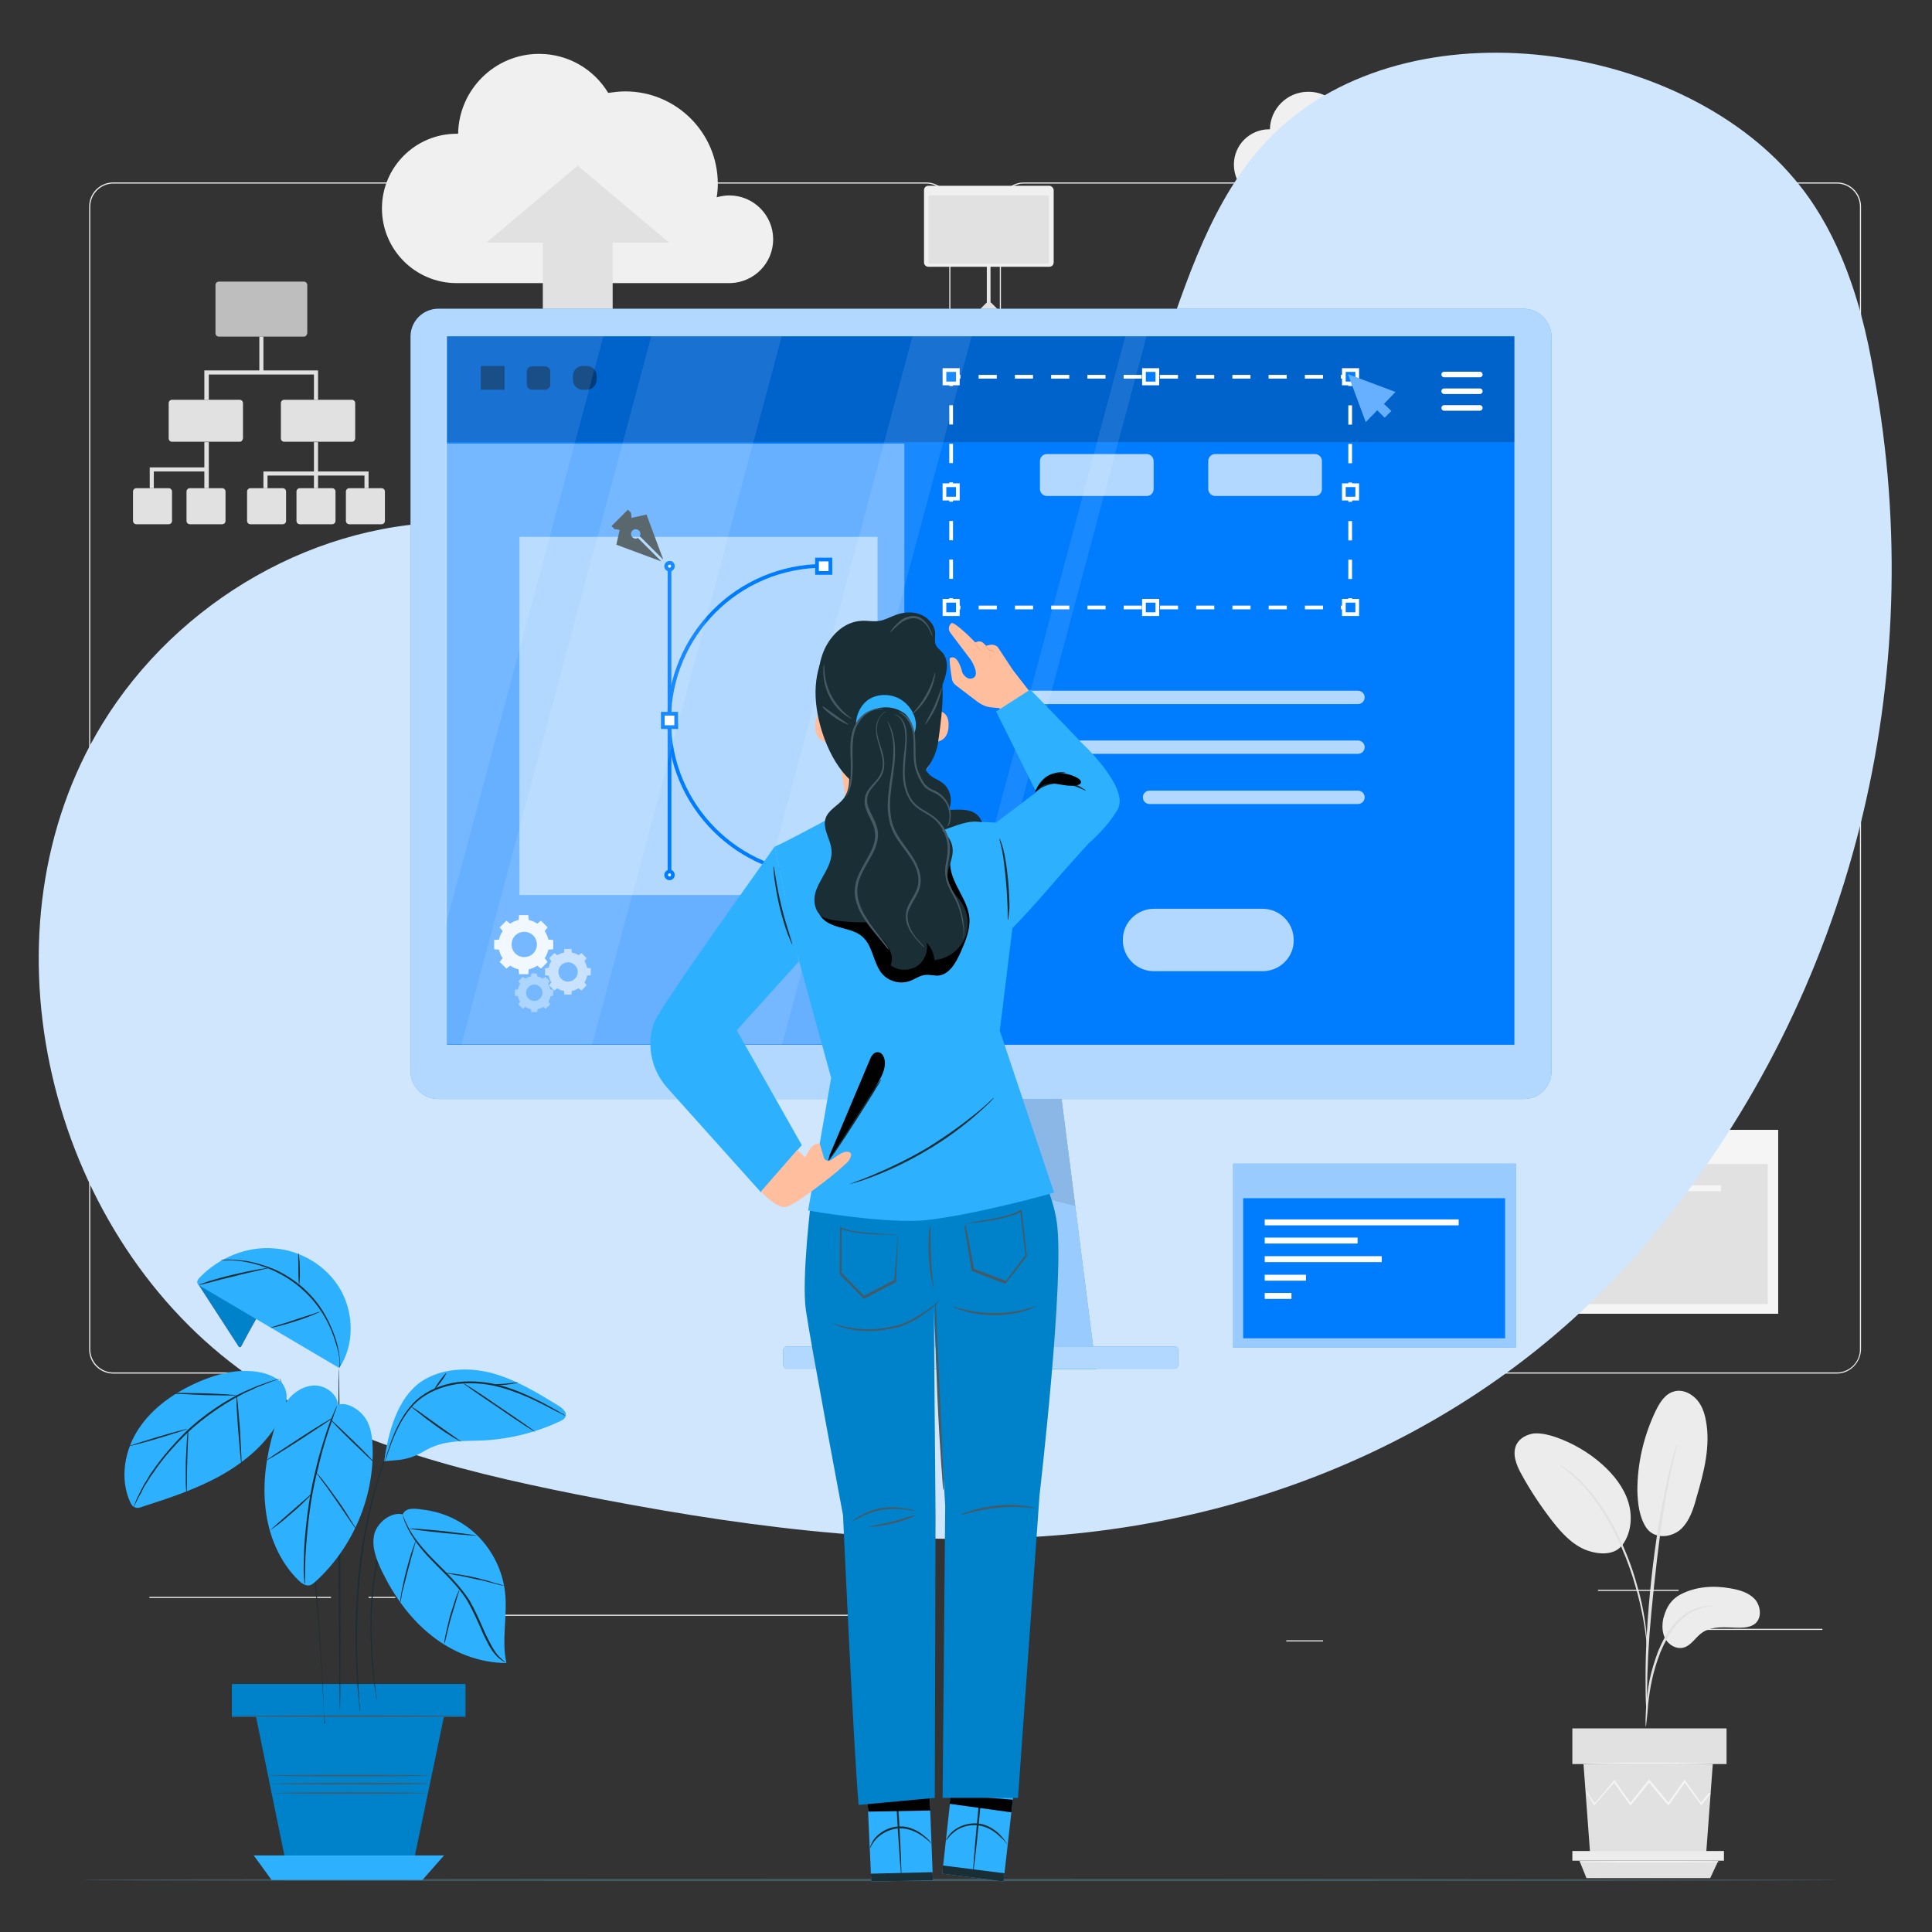 <?xml version="1.0" encoding="utf-8"?>
<!-- Generator: Adobe Illustrator 22.0.1, SVG Export Plug-In . SVG Version: 6.00 Build 0)  -->
<svg version="1.1" id="Layer_1" xmlns="http://www.w3.org/2000/svg" xmlns:xlink="http://www.w3.org/1999/xlink" x="0px" y="0px"
	 viewBox="0 0 520 520" style="enable-background:new 0 0 520 520;" xml:space="preserve">
<rect x="0" y="0" width="520" height="520" fill="#333333" stroke="none"/>
<style type="text/css">
	.st0{fill:#E1E1E1;}
	.st1{fill:#FAFAFA;}
	.st2{fill-rule:evenodd;clip-rule:evenodd;fill:#E1E1E1;}
	.st3{fill-rule:evenodd;clip-rule:evenodd;fill:#F5F5F5;}
	.st4{fill-rule:evenodd;clip-rule:evenodd;fill:#ECECEC;}
	.st5{fill:#E7F1FD;}
	.st6{fill:#B4DAF9;}
	.st7{fill:#4BA2F4;}
	.st8{fill:#0082CB;}
	.st9{fill:#D0E6FC;}
	.st10{fill:#FFDF69;}
	.st11{fill:#FFDC7D;}
	.st12{fill:#FFFFFF;}
	.st13{fill:url(#SVGID_1_);}
	.st14{fill:#EEA886;}
	.st15{fill:#202338;}
	.st16{fill:#81807E;}
	.st17{fill:#0255A0;}
	.st18{fill:#2DB1FF;}
	.st19{fill:#1D2033;}
	.st20{fill:#EEA987;}
	.st21{fill:#C4C1CC;}
	.st22{fill:#3A4066;}
	.st23{fill:#A77860;}
	.st24{fill:#323657;}
	.st25{fill:#666FB3;}
	.st26{fill:#2D314F;}
	.st27{fill:#B8B8B8;}
	.st28{fill:#004E8C;}
	.st29{fill:#238EFE;}
	.st30{fill:url(#SVGID_2_);}
	.st31{fill:#E3F2FF;}
	.st32{fill:#EBEBEB;}
	.st33{fill:#0E2D3D;}
	.st34{fill:#163342;}
	.st35{fill:#183C59;}
	.st36{fill:#616161;}
	.st37{fill:#E0CEC7;}
	.st38{fill:#E2D2CA;}
	.st39{fill:#706865;}
	.st40{fill:#CCBDB7;}
	.st41{fill:#EAD8CF;}
	.st42{fill:#DA9B5B;}
	.st43{fill:#424773;}
	.st44{fill:#292C47;}
	.st45{fill:#3A3F47;}
	.st46{fill:#918783;}
	.st47{fill:#5E5854;}
	.st48{fill:#BFB2AC;}
	.st49{fill:#F2E2D9;}
	.st50{fill:#F5F7FF;}
	.st51{fill:#918681;}
	.st52{fill:#DFE1E8;}
	.st53{fill:#AB9546;}
	.st54{fill-rule:evenodd;clip-rule:evenodd;fill:#D0E6FC;}
	.st55{fill:#ECECEC;}
	.st56{fill:#F5F5F5;}
	.st57{fill:#455A64;}
	.st58{fill:#1A2E35;}
	.st59{fill:#E8505B;}
	.st60{fill:#007CFF;}
	.st61{fill:#FFBE9D;}
	.st62{fill:#EB996E;}
	.st63{opacity:0.3;}
	.st64{fill:#1C709B;}
	.st65{fill:#F0F0F0;}
	.st66{fill:none;stroke:#E7E7E7;stroke-miterlimit:10;}
	.st67{fill:#E1E1E1;enable-background:new    ;}
	.st68{opacity:0.8;fill:#E1E1E1;}
	.st69{opacity:0.2;fill:#FFFFFF;}
	.st70{opacity:0.4;fill:#FFFFFF;}
	.st71{opacity:0.6;fill:#FFFFFF;enable-background:new    ;}
	.st72{opacity:0.6;fill:#FFFFFF;}
	.st73{opacity:0.1;enable-background:new    ;}
	.st74{opacity:0.7;fill:#FFFFFF;}
	.st75{opacity:0.2;enable-background:new    ;}
	.st76{fill:none;stroke:#FFFFFF;stroke-miterlimit:10;}
	.st77{fill:none;stroke:#FFFFFF;stroke-miterlimit:10;stroke-dasharray:4.878,4.878;}
	.st78{fill:none;stroke:#FFFFFF;stroke-miterlimit:10;stroke-dasharray:5.193,5.193;}
	.st79{fill:#007CFF;stroke:#FFFFFF;stroke-miterlimit:10;}
	.st80{fill:none;stroke:#FFFFFF;stroke-width:1.5;stroke-linecap:round;stroke-linejoin:round;stroke-miterlimit:10;}
	.st81{opacity:0.5;fill:#FFFFFF;}
	.st82{fill:none;stroke:#007CFF;stroke-miterlimit:10;}
	.st83{fill:#FFFFFF;stroke:#007CFF;stroke-miterlimit:10;}
	.st84{opacity:0.4;enable-background:new    ;}
	.st85{opacity:0.9;fill:#FFFFFF;}
	.st86{opacity:0.1;}
	.st87{opacity:0.3;enable-background:new    ;}
	.st88{fill:#FCB373;}
	.st89{fill:none;stroke:#1A2E35;stroke-width:0.5;stroke-linecap:round;stroke-linejoin:round;stroke-miterlimit:10;}
	.st90{opacity:0.2;fill:#FFFFFF;enable-background:new    ;}
	.st91{opacity:0.3;fill:#FFFFFF;enable-background:new    ;}
	.st92{fill:#CC7A63;}
	.st93{opacity:0.4;fill:#FFFFFF;enable-background:new    ;}
	.st94{fill:#B84D3C;}
	.st95{fill:none;stroke:#FFFFFF;stroke-width:2;stroke-linecap:round;stroke-linejoin:round;stroke-miterlimit:10;}
	.st96{fill:#E7E7E7;}
	.st97{opacity:0.8;fill:#E7F1FD;}
	.st98{opacity:0.5;}
	.st99{opacity:0.3;fill:#FFFFFF;}
	.st100{opacity:0.8;fill:#FFFFFF;}
	.st101{opacity:0.2;}
	.st102{fill:#FFC3BD;}
	.st103{fill:#FF8935;}
	.st104{fill:#AFD8F9;}
	.st105{fill:#FF4F5B;}
	.st106{fill:#F4BBAC;}
	.st107{fill:#EF8876;}
	.st108{fill:none;stroke:#1A2E35;stroke-width:2.000000e-02;stroke-miterlimit:10;}
	.st109{fill:none;stroke:#1A2E35;stroke-width:2.000000e-02;stroke-miterlimit:10;stroke-dasharray:1;}
	.st110{fill:none;}
	.st111{fill:#FDFFFF;}
	.st112{fill:#C78976;}
	.st113{fill:#BF654E;}
	.st114{opacity:0.6;}
</style>
<g>
	<g>
		<g>
			<g>
				<g>
					<path class="st55" d="M452.4,429.1c4.1-2.1,8.8-2.4,13.3-1.6c2.4,0.4,4.9,1.1,6.6,2.9c1.6,1.8,2,5,0.1,6.6
						c-1.1,0.9-2.7,1.1-4.2,1.1c-3.5,0-7.4-0.7-10.3,1.5c-1.6,1.2-2.7,3.2-4.6,3.8c-1.9,0.6-4-0.5-5-2.2c-1-1.7-1-3.8-0.6-5.7
						C447.9,435.4,448.3,431.2,452.4,429.1z"/>
				</g>
			</g>
		</g>
		<g>
			<g>
				<g>
					<path class="st55" d="M443.1,411.2c2.5,3.5,7.3,2.4,9.5,0.2c2.2-2.2,3.2-5.3,4-8.3c2-6.8,3.9-14,2.5-21
						c-0.4-2.1-1.2-4.2-2.7-5.7c-1.5-1.5-3.7-2.5-5.8-1.9c-2.4,0.6-3.9,3-5,5.3c-3.2,6.7-4.9,14-4.9,21.4
						C440.8,404.7,441.2,408.3,443.1,411.2"/>
				</g>
			</g>
		</g>
		<g>
			<g>
				<g>
					<path class="st55" d="M436.3,416.3c2.7-3.2,3.2-7.9,2-11.9c-1.2-4-3.9-7.4-7-10.2c-3.7-3.3-8-5.8-12.6-7.4
						c-1.8-0.6-3.7-1.1-5.7-1c-1.9,0.2-3.9,1.2-4.8,2.9c-1.3,2.5-0.1,5.6,1.3,8.1c2.4,4.4,5.2,8.6,8.3,12.6c2.5,3.2,5.3,6.3,9.1,7.8
						c3.8,1.4,7.7,1.3,9.7-1.3"/>
				</g>
			</g>
		</g>
		<g>
			<g>
				<g>
					<g>
						<path class="st0" d="M443,464.7c0,0,0.1-0.6,0.2-1.6c0.1-1.2,0.3-2.6,0.4-4.4c0.2-1.8,0.5-4.1,1-6.4c0.5-2.4,1.3-5,2.3-7.6
							c1.1-2.6,2.4-5,3.9-6.9c1.5-1.9,3.3-3.3,4.9-4.1c1.6-0.8,3.1-1.1,4.1-1.3c1-0.1,1.6-0.2,1.6-0.2c0,0-0.6-0.1-1.6,0
							c-1,0.1-2.6,0.3-4.3,1.1c-1.7,0.8-3.6,2.2-5.2,4.1c-1.6,1.9-2.9,4.4-4,7c-1,2.7-1.8,5.3-2.3,7.7c-0.5,2.4-0.7,4.7-0.9,6.5
							c-0.1,1.9-0.2,3.4-0.2,4.4C442.9,464.1,442.9,464.7,443,464.7z"/>
					</g>
				</g>
			</g>
		</g>
		<g>
			<g>
				<g>
					<g>
						<path class="st0" d="M443.3,461.3c0,0,0-0.3,0-0.7c0-0.6,0-1.3,0-2.1c0-1.9,0-4.5,0.1-7.9c0.2-6.6,0.7-13.8,1.8-23.8
							c1-9.5,2.4-20.5,3.9-27.6c0.3-1.6,0.6-3.1,0.9-4.4c0.3-1.3,0.5-2.4,0.8-3.3c0.2-0.8,0.4-1.5,0.5-2.1c0.1-0.5,0.2-0.7,0.1-0.7
							c0,0-0.1,0.2-0.3,0.7c-0.2,0.5-0.4,1.2-0.6,2c-0.3,0.9-0.6,2-0.9,3.3c-0.3,1.3-0.7,2.7-1,4.4c-1.5,6.5-3,15.5-4.1,25.6
							c-1.1,10.1-1.6,19.3-1.6,25.9c0,3.3,0,6,0.1,7.9c0.1,0.9,0.1,1.6,0.1,2.1C443.2,461,443.2,461.3,443.3,461.3z"/>
					</g>
				</g>
			</g>
		</g>
		<g>
			<g>
				<g>
					<g>
						<path class="st0" d="M443.3,443.6c0,0,0-0.8,0-2.2c-0.1-1.4-0.3-3.5-0.7-6c-0.4-2.5-1-5.5-2-8.8c-0.4-1.5-1.4-5.1-3.7-10.4
							c-3.1-7.3-7.2-13.2-10.8-16.9c-0.8-1-1.8-1.7-2.5-2.4c-0.4-0.3-0.7-0.7-1.1-0.9c-0.4-0.2-0.7-0.5-1-0.7
							c-1.2-0.8-1.9-1.2-1.9-1.2c-0.1,0.1,2.7,1.8,6.2,5.5c3.5,3.7,7.5,9.6,10.6,16.8c1.7,3.9,2.9,7.4,3.7,10.3
							c1,3.2,1.6,6.2,2.1,8.7c0.5,2.5,0.7,4.6,0.9,6C443.2,442.8,443.3,443.6,443.3,443.6z"/>
					</g>
				</g>
			</g>
		</g>
	</g>
	<g>
		<g>
			<g>
				<polygon class="st0" points="426.2,474.8 428,499.1 459.2,499.1 461,474.8 				"/>
			</g>
		</g>
	</g>
	<g>
		<g>
			<g>
				<rect x="423.2" y="465.2" class="st0" width="41.5" height="9.6"/>
			</g>
		</g>
	</g>
	<g>
		<g>
			<g>
				<polygon class="st55" points="423.2,498.2 423.2,500.8 425.1,500.8 464,500.8 464,498.2 				"/>
			</g>
		</g>
	</g>
	<g>
		<g>
			<g>
				<polygon class="st0" points="427,505.5 425.1,500.8 462.5,500.8 460.3,505.5 				"/>
			</g>
		</g>
	</g>
	<g>
		<g>
			<g>
				<g>
					<path class="st56" d="M460.4,482.7c0,0,0,0.1-0.1,0.2c-0.1,0.2-0.3,0.4-0.5,0.6c-0.4,0.6-1.1,1.3-1.8,2.3l-0.1,0.1l-0.1-0.1
						c-1.1-1.6-2.7-3.7-4.5-6.2h0.3c-1.3,1.9-2.8,4-4.4,6.2l-0.1,0.2l-0.2-0.2c-1.6-1.9-3.4-4-5.2-6.2l0.3,0
						c-0.1,0.1-0.2,0.2-0.3,0.4c-1.6,2-3.2,4-4.7,5.8l-0.2,0.2l-0.1-0.2c-1.6-2.2-3.1-4.3-4.4-6.2l0.3,0c-2.2,2.5-4,4.6-5.4,6.2
						l-0.1,0.1l-0.1-0.1c-0.7-1.2-1.3-2.2-1.7-2.9c-0.2-0.3-0.3-0.6-0.4-0.8c-0.1-0.2-0.1-0.3-0.1-0.3c0,0,0.1,0.1,0.2,0.2
						c0.1,0.2,0.3,0.4,0.5,0.7c0.4,0.7,1,1.6,1.8,2.8l-0.2,0c1.4-1.6,3.2-3.7,5.3-6.3l0.1-0.2l0.1,0.2c1.3,1.9,2.8,4,4.4,6.2l-0.3,0
						c1.5-1.9,3-3.8,4.7-5.9c0.1-0.1,0.2-0.2,0.3-0.4l0.1-0.2l0.2,0.2c1.8,2.2,3.6,4.3,5.2,6.2l-0.3,0c1.6-2.2,3.1-4.3,4.4-6.2
						l0.1-0.2l0.1,0.2c1.8,2.5,3.3,4.6,4.4,6.2l-0.2,0c0.8-1,1.4-1.7,1.9-2.3c0.2-0.2,0.4-0.4,0.5-0.6
						C460.3,482.8,460.4,482.7,460.4,482.7z"/>
				</g>
			</g>
		</g>
	</g>
	<g>
		<g>
			<g>
				<g>
					<path class="st56" d="M461.4,474.6c0,0.1-7.8,0.2-17.5,0.2c-9.7,0-17.5-0.1-17.5-0.2c0-0.1,7.8-0.2,17.5-0.2
						C453.6,474.4,461.4,474.5,461.4,474.6z"/>
				</g>
			</g>
		</g>
	</g>
	<g>
		<g>
			<g>
				<g>
					<path class="st56" d="M463,501.1c0,0.1-8.5,0.2-19,0.2c-10.5,0-19-0.1-19-0.2c0-0.1,8.5-0.2,19-0.2
						C454.5,500.9,463,501,463,501.1z"/>
				</g>
			</g>
		</g>
	</g>
</g>
<rect x="453" y="438.4" class="st55" width="37.5" height="0.3"/>
<rect x="346.2" y="441.5" class="st55" width="9.9" height="0.3"/>
<rect x="430.1" y="427.9" class="st55" width="21.7" height="0.3"/>
<rect x="40.2" y="429.8" class="st55" width="48.9" height="0.3"/>
<rect x="99.2" y="429.8" class="st55" width="7.2" height="0.3"/>
<rect x="129.7" y="434.6" class="st55" width="106.1" height="0.3"/>
<path class="st55" d="M249.3,369.7H30.5c-3.6,0-6.5-2.9-6.5-6.5V55.6c0-3.6,2.9-6.5,6.5-6.5h218.8c3.6,0,6.5,2.9,6.5,6.5v307.6
	C255.8,366.8,252.9,369.7,249.3,369.7z M30.5,49.4c-3.4,0-6.2,2.8-6.2,6.2v307.6c0,3.4,2.8,6.2,6.2,6.2h218.8c3.4,0,6.2-2.8,6.2-6.2
	V55.6c0-3.4-2.8-6.2-6.2-6.2H30.5z"/>
<path class="st55" d="M494.4,369.7H275.6c-3.6,0-6.5-2.9-6.5-6.5V55.6c0-3.6,2.9-6.5,6.5-6.5h218.8c3.6,0,6.5,2.9,6.5,6.5v307.6
	C500.8,366.8,497.9,369.7,494.4,369.7z M275.6,49.4c-3.4,0-6.2,2.8-6.2,6.2v307.6c0,3.4,2.8,6.2,6.2,6.2h218.8
	c3.4,0,6.2-2.8,6.2-6.2V55.6c0-3.4-2.8-6.2-6.2-6.2H275.6z"/>
<g>
	<g>
		<path class="st65" d="M381.8,48.1c0-3.1-2.5-5.5-5.5-5.5c-0.6,0-1.1,0.1-1.6,0.2c0.1-0.6,0.1-1.1,0.1-1.7
			c0-6.5-5.3-11.7-11.7-11.7c-0.7,0-1.5,0.1-2.2,0.2c-1.8-3-5-4.9-8.8-4.9c-5.6,0-10.2,4.5-10.3,10.1c-0.1,0-0.1,0-0.2,0
			c-5.2,0-9.5,4.2-9.5,9.5s4.2,9.5,9.5,9.5h34.7l0,0C379.4,53.5,381.8,51.1,381.8,48.1z"/>
		<polygon class="st0" points="361.4,56.4 361.4,45.6 352.6,45.6 352.6,56.4 345.4,56.4 357,66.2 368.6,56.4 		"/>
	</g>
	<g>
		<path class="st65" d="M208.1,64.4c0-6.5-5.3-11.8-11.8-11.8c-1.2,0-2.3,0.2-3.4,0.5c0.2-1.2,0.3-2.4,0.3-3.6
			c0-13.8-11.2-24.9-24.9-24.9c-1.6,0-3.1,0.2-4.6,0.4c-3.8-6.3-10.7-10.5-18.6-10.5c-11.9,0-21.6,9.6-21.8,21.5c-0.1,0-0.2,0-0.4,0
			c-11.1,0-20.1,9-20.1,20.1c0,11.1,9,20.1,20.1,20.1h73.7l0,0C203,76,208.1,70.8,208.1,64.4z"/>
		<polygon class="st0" points="146.1,65.3 146.1,88.3 164.9,88.3 164.9,65.3 180.1,65.3 155.5,44.6 130.9,65.3 		"/>
	</g>
	<g>
		<polyline class="st66" points="217.5,121.7 217.5,90.9 312,90.9 312,121.4 		"/>
		<line class="st66" x1="266.1" y1="61.8" x2="266.1" y2="121.6"/>
		<g>
			<path class="st65" d="M282.4,50h-32.5c-0.7,0-1.2,0.5-1.2,1.2v19.4c0,0.7,0.5,1.2,1.2,1.2h32.5c0.7,0,1.2-0.5,1.2-1.2V51.2
				C283.6,50.6,283,50,282.4,50z"/>
			<path class="st0" d="M281.9,71h-31.6c-0.2,0-0.4-0.2-0.4-0.4V53c0-0.2,0.2-0.4,0.4-0.4h31.6c0.2,0,0.4,0.2,0.4,0.4v17.5
				C282.4,70.8,282.2,71,281.9,71z"/>
		</g>
		<g>
			<path class="st65" d="M233.7,118.9h-32.5c-0.7,0-1.2,0.5-1.2,1.2v19.4c0,0.7,0.5,1.2,1.2,1.2h32.5c0.7,0,1.2-0.5,1.2-1.2v-19.4
				C234.9,119.5,234.4,118.9,233.7,118.9z"/>
			<path class="st0" d="M233.3,139.9h-31.6c-0.2,0-0.4-0.2-0.4-0.4v-17.5c0-0.2,0.2-0.4,0.4-0.4h31.6c0.2,0,0.4,0.2,0.4,0.4v17.5
				C233.7,139.7,233.5,139.9,233.3,139.9z"/>
		</g>
		<g>
			<path class="st65" d="M282.4,118.9h-32.5c-0.7,0-1.2,0.5-1.2,1.2v19.4c0,0.7,0.5,1.2,1.2,1.2h32.5c0.7,0,1.2-0.5,1.2-1.2v-19.4
				C283.6,119.5,283,118.9,282.4,118.9z"/>
			<path class="st0" d="M281.9,139.9h-31.6c-0.2,0-0.4-0.2-0.4-0.4v-17.5c0-0.2,0.2-0.4,0.4-0.4h31.6c0.2,0,0.4,0.2,0.4,0.4v17.5
				C282.4,139.7,282.2,139.9,281.9,139.9z"/>
		</g>
		<g>
			<path class="st65" d="M328.3,118.9h-32.5c-0.7,0-1.2,0.5-1.2,1.2v19.4c0,0.7,0.5,1.2,1.2,1.2h32.5c0.7,0,1.2-0.5,1.2-1.2v-19.4
				C329.5,119.5,329,118.9,328.3,118.9z"/>
			<path class="st0" d="M327.9,139.9h-31.6c-0.2,0-0.4-0.2-0.4-0.4v-17.5c0-0.2,0.2-0.4,0.4-0.4h31.6c0.2,0,0.4,0.2,0.4,0.4v17.5
				C328.3,139.7,328.1,139.9,327.9,139.9z"/>
		</g>
		<path class="st67" d="M265.5,81.5l-8.7,8.7c-0.4,0.4-0.4,0.9,0,1.3l8.7,8.7c0.4,0.4,0.9,0.4,1.3,0l8.7-8.7c0.4-0.4,0.4-0.9,0-1.3
			l-8.7-8.7C266.4,81.2,265.9,81.2,265.5,81.5z"/>
	</g>
	<g>
		<path class="st68" d="M81.8,90.6H58.9c-0.5,0-0.9-0.4-0.9-0.9v-13c0-0.5,0.4-0.9,0.9-0.9h22.9c0.5,0,0.9,0.4,0.9,0.9v13
			C82.6,90.2,82.3,90.6,81.8,90.6z"/>
		<path class="st0" d="M64.5,118.9H46.3c-0.5,0-0.9-0.4-0.9-0.9v-9.5c0-0.5,0.4-0.9,0.9-0.9h18.2c0.5,0,0.9,0.4,0.9,0.9v9.5
			C65.3,118.5,65,118.9,64.5,118.9z"/>
		<path class="st0" d="M94.7,118.9H76.5c-0.5,0-0.9-0.4-0.9-0.9v-9.5c0-0.5,0.4-0.9,0.9-0.9h18.2c0.5,0,0.9,0.4,0.9,0.9v9.5
			C95.6,118.5,95.2,118.9,94.7,118.9z"/>
		<g>
			<path class="st0" d="M76.1,141.1h-8.7c-0.5,0-0.9-0.4-0.9-0.9v-7.9c0-0.5,0.4-0.9,0.9-0.9h8.7c0.5,0,0.9,0.4,0.9,0.9v7.9
				C77,140.7,76.6,141.1,76.1,141.1z"/>
			<path class="st0" d="M89.4,141.1h-8.7c-0.5,0-0.9-0.4-0.9-0.9v-7.9c0-0.5,0.4-0.9,0.9-0.9h8.7c0.5,0,0.9,0.4,0.9,0.9v7.9
				C90.3,140.7,89.9,141.1,89.4,141.1z"/>
			<path class="st0" d="M102.7,141.1H94c-0.5,0-0.9-0.4-0.9-0.9v-7.9c0-0.5,0.4-0.9,0.9-0.9h8.7c0.5,0,0.9,0.4,0.9,0.9v7.9
				C103.6,140.7,103.2,141.1,102.7,141.1z"/>
		</g>
		<path class="st0" d="M45.4,141.1h-8.7c-0.5,0-0.9-0.4-0.9-0.9v-7.9c0-0.5,0.4-0.9,0.9-0.9h8.7c0.5,0,0.9,0.4,0.9,0.9v7.9
			C46.3,140.7,45.9,141.1,45.4,141.1z"/>
		<path class="st0" d="M59.8,141.1h-8.7c-0.5,0-0.9-0.4-0.9-0.9v-7.9c0-0.5,0.4-0.9,0.9-0.9h8.7c0.5,0,0.9,0.4,0.9,0.9v7.9
			C60.7,140.7,60.3,141.1,59.8,141.1z"/>
		<g>
			<polygon class="st0" points="84.5,107.6 85.6,107.6 85.6,99.7 70.9,99.7 70.9,90.6 69.8,90.6 69.8,99.7 55,99.7 55,107.6 
				56.2,107.6 56.2,100.8 84.5,100.8 			"/>
			<polygon class="st0" points="55,125.8 40.3,125.8 40.3,131.4 41.4,131.4 41.4,126.9 55,126.9 55,131.4 56.2,131.4 56.2,119 
				55,119 			"/>
			<polygon class="st0" points="85.6,126.9 85.6,119 84.5,119 84.5,126.9 70.9,126.9 70.9,131.4 72,131.4 72,128 84.5,128 
				84.5,131.4 85.6,131.4 85.6,128 98.1,128 98.1,131.4 99.2,131.4 99.2,126.9 			"/>
		</g>
	</g>
	<g>
		<path class="st56" d="M412.4,79.4v8.1l4.2,0.4c0.6,2.7,1.6,5.3,3.1,7.5l-2.7,3.3l5.8,5.8l3.3-2.7c2.3,1.5,4.8,2.6,7.5,3.1l0.4,4.2
			h8.1l0.4-4.2c2.7-0.6,5.3-1.6,7.5-3.1l3.3,2.7l5.8-5.8l-2.7-3.3c1.5-2.3,2.6-4.8,3.1-7.5l4.2-0.4v-8.1l-4.2-0.4
			c-0.6-2.7-1.6-5.3-3.1-7.5l2.7-3.3l-5.8-5.8l-3.3,2.7c-2.3-1.5-4.8-2.6-7.5-3.1l-0.4-4.2H434l-0.4,4.2c-2.7,0.6-5.3,1.6-7.5,3.1
			l-3.3-2.7l-5.8,5.8l2.7,3.3c-1.5,2.3-2.6,4.8-3.1,7.5L412.4,79.4z M438.1,72.5c6.1,0,11,4.9,11,11c0,6.1-4.9,11-11,11
			c-6.1,0-11-4.9-11-11C427,77.4,432,72.5,438.1,72.5z"/>
		<path class="st56" d="M417.7,138.8c2.1-0.4,4.1-1.3,5.9-2.4l2.5,2.1l4.5-4.5l-2.1-2.5c1.2-1.8,2-3.8,2.4-5.9l3.3-0.3v-6.4
			l-3.3-0.3c-0.4-2.1-1.3-4.1-2.4-5.9l2.1-2.5l-4.5-4.5l-2.5,2.1c-1.8-1.2-3.8-2-5.9-2.4l-0.3-3.3H411l-0.3,3.3
			c-2.1,0.4-4.1,1.3-5.9,2.4l-2.5-2.1l-4.5,4.5l2.1,2.5c-1.2,1.8-2,3.8-2.4,5.9l-3.3,0.3v6.4l3.3,0.3c0.4,2.1,1.3,4.1,2.4,5.9
			l-2.1,2.5l4.5,4.5l2.5-2.1c1.8,1.2,3.8,2,5.9,2.4l0.3,3.3h6.4L417.7,138.8z M405.6,122c0-4.8,3.9-8.6,8.6-8.6
			c4.8,0,8.6,3.9,8.6,8.6c0,4.8-3.9,8.6-8.6,8.6C409.4,130.6,405.6,126.8,405.6,122z"/>
		<path class="st56" d="M403.5,104.3l2.1,1.8l3.8-3.8l-1.8-2.1c1-1.5,1.7-3.2,2.1-4.9l2.8-0.3v-5.4l-2.8-0.3
			c-0.4-1.8-1.1-3.5-2.1-4.9l1.8-2.1l-3.8-3.8l-2.1,1.8c-1.5-1-3.2-1.7-4.9-2.1l-0.3-2.8l-5.4,0l-0.3,2.8c-1.8,0.4-3.5,1.1-4.9,2.1
			l-2.1-1.8l-3.8,3.8l1.8,2.1c-1,1.5-1.7,3.2-2.1,4.9l-2.8,0.3v5.4l2.8,0.3c0.4,1.8,1.1,3.5,2.1,4.9l-1.8,2.1l3.8,3.8l2.1-1.8
			c1.5,1,3.2,1.7,4.9,2.1l0.3,2.8h5.4l0.3-2.8C400.3,106,402,105.2,403.5,104.3z M388.3,92.2c0-4,3.2-7.3,7.3-7.3
			c4,0,7.3,3.2,7.3,7.3c0,4-3.2,7.3-7.3,7.3C391.6,99.5,388.3,96.2,388.3,92.2z"/>
	</g>
	<g>
		<g>
			<rect x="402.5" y="304.1" class="st56" width="76.1" height="49.5"/>
		</g>
		<rect x="405.3" y="313.3" class="st0" width="70.5" height="37.7"/>
		<g>
			<rect x="411" y="319" class="st56" width="52.2" height="1.6"/>
			<rect x="411" y="323.9" class="st56" width="25" height="1.6"/>
			<rect x="411" y="328.9" class="st56" width="31.5" height="1.6"/>
			<rect x="411" y="333.9" class="st56" width="11.1" height="1.6"/>
			<rect x="411" y="338.9" class="st56" width="7.2" height="1.6"/>
		</g>
	</g>
	<g>
		
			<rect x="35" y="303.9" transform="matrix(1 -4.558345e-03 4.558345e-03 1 -1.461 0.286)" class="st55" width="54.1" height="33.4"/>
		<g>
			<g>
				<path class="st1" d="M55.7,329c-0.2,0-0.5-0.1-0.7-0.2l-9.9-7.2c-0.3-0.2-0.5-0.5-0.5-0.9c0-0.4,0.2-0.7,0.5-0.9l9.8-7.3
					c0.5-0.4,1.2-0.3,1.6,0.2c0.4,0.5,0.3,1.2-0.2,1.6l-8.6,6.4l8.6,6.3c0.5,0.4,0.6,1.1,0.2,1.6C56.4,328.9,56,329,55.7,329z"/>
			</g>
			<g>
				<path class="st1" d="M68.5,329c-0.3,0-0.7-0.2-0.9-0.5c-0.4-0.5-0.3-1.2,0.2-1.6l8.6-6.4l-8.6-6.3c-0.5-0.4-0.6-1.1-0.2-1.6
					c0.4-0.5,1.1-0.6,1.6-0.2l9.9,7.2c0.3,0.2,0.5,0.6,0.5,0.9c0,0.4-0.2,0.7-0.5,0.9l-9.8,7.3C69,328.9,68.7,329,68.5,329z"/>
			</g>
			<g>
				<path class="st1" d="M59.5,329c-0.1,0-0.3,0-0.4-0.1c-0.6-0.2-0.9-0.9-0.7-1.4l5.1-14.5c0.2-0.6,0.9-0.9,1.4-0.7
					c0.6,0.2,0.9,0.9,0.7,1.4l-5.1,14.5C60.4,328.7,60,329,59.5,329z"/>
			</g>
		</g>
	</g>
</g>
<path class="st54" d="M495.5,68.9c-3.2-7.5-7.3-14.6-12.6-20.8c-31.6-37.6-106.1-48-141.8-10.3c-30,31.6-26.7,87.6-62.2,112.9
	c-21.7,15.4-51.1,13.9-76.9,7.5c-25.8-6.4-51-17-77.6-17.6c-38.8-0.9-76.7,21.2-96.9,54.3c-33.4,54.7-15.6,132.5,34.2,171.5
	c26.5,20.8,60.4,29.2,93.4,35.8c41.4,8.2,83.6,14.1,125.7,11.3c62.5-4.2,122-31,162.7-79.3c0.8-1,1.6-1.9,2.4-2.9
	c52.7-64.1,73.5-148.8,58.5-230.3C502.6,90,499.8,79,495.5,68.9z"/>
<g>
	<g>
		<rect x="331.9" y="313.2" class="st60" width="76.1" height="49.5"/>
		<rect x="331.9" y="313.2" class="st71" width="76.1" height="49.5"/>
	</g>
	<rect x="334.6" y="322.5" class="st60" width="70.5" height="37.7"/>
	<g>
		<rect x="340.4" y="328.2" class="st12" width="52.2" height="1.6"/>
		<rect x="340.4" y="333.1" class="st12" width="25" height="1.6"/>
		<rect x="340.4" y="338.1" class="st12" width="31.5" height="1.6"/>
		<rect x="340.4" y="343.1" class="st12" width="11.1" height="1.6"/>
		<rect x="340.4" y="348" class="st12" width="7.2" height="1.6"/>
	</g>
</g>
<g>
	<polygon class="st60" points="295,368.5 233,368.5 243.5,286.2 284.5,286.2 	"/>
	<polygon class="st72" points="295,368.5 233,368.5 240.2,312.2 243.5,286.2 284.5,286.2 289.4,324.6 	"/>
	<polygon class="st73" points="289.4,324.6 240.2,312.2 243.5,286.2 284.5,286.2 	"/>
</g>
<g>
	<path class="st60" d="M410,83.1h-6.2H124.2H118c-4.1,0-7.5,3.3-7.5,7.5v197.7c0,4.1,3.3,7.5,7.5,7.5h6.2h279.7h6.2
		c4.1,0,7.5-3.3,7.5-7.5V90.6C417.5,86.5,414.2,83.1,410,83.1z"/>
	<path class="st74" d="M410,83.1h-6.2H124.2H118c-4.1,0-7.5,3.3-7.5,7.5v197.7c0,4.1,3.3,7.5,7.5,7.5h6.2h279.7h6.2
		c4.1,0,7.5-3.3,7.5-7.5V90.6C417.5,86.5,414.2,83.1,410,83.1z"/>
</g>
<rect x="120.3" y="90.5" class="st60" width="287.3" height="190.7"/>
<path class="st60" d="M316.2,362.4H211.8c-0.6,0-1,0.5-1,1v4c0,0.6,0.5,1,1,1h104.3c0.6,0,1-0.5,1-1v-4
	C317.2,362.8,316.7,362.4,316.2,362.4z"/>
<path class="st74" d="M316.2,362.4H211.8c-0.6,0-1,0.5-1,1v4c0,0.6,0.5,1,1,1h104.3c0.6,0,1-0.5,1-1v-4
	C317.2,362.8,316.7,362.4,316.2,362.4z"/>
<g>
	<rect x="120.3" y="90.6" class="st75" width="287.3" height="28.4"/>
	<rect x="120.3" y="119.4" class="st70" width="123.1" height="161.7"/>
	<g>
		<g>
			<g>
				<polyline class="st76" points="363.4,161 363.4,163.5 360.9,163.5 				"/>
				<line class="st77" x1="356.1" y1="163.5" x2="260.9" y2="163.5"/>
				<polyline class="st76" points="258.5,163.5 256,163.5 256,161 				"/>
				<line class="st78" x1="256" y1="155.8" x2="256" y2="106.5"/>
				<polyline class="st76" points="256,103.9 256,101.4 258.5,101.4 				"/>
				<line class="st77" x1="263.4" y1="101.4" x2="358.5" y2="101.4"/>
				<polyline class="st76" points="360.9,101.4 363.4,101.4 363.4,103.9 				"/>
				<line class="st78" x1="363.4" y1="109.1" x2="363.4" y2="158.4"/>
			</g>
		</g>
		<g>
			<rect x="361.7" y="99.6" class="st79" width="3.6" height="3.6"/>
			<rect x="361.7" y="161.7" class="st79" width="3.6" height="3.6"/>
			<rect x="254.2" y="99.6" class="st79" width="3.6" height="3.6"/>
			<rect x="254.2" y="161.7" class="st79" width="3.6" height="3.6"/>
		</g>
		<g>
			<rect x="307.9" y="99.6" class="st79" width="3.6" height="3.6"/>
			<rect x="307.9" y="161.7" class="st79" width="3.6" height="3.6"/>
		</g>
		<g>
			<rect x="361.7" y="130.6" class="st79" width="3.6" height="3.6"/>
			<rect x="254.2" y="130.6" class="st79" width="3.6" height="3.6"/>
		</g>
	</g>
	<path class="st74" d="M353.9,133.5h-26.8c-1,0-1.9-0.8-1.9-1.9v-7.5c0-1,0.8-1.9,1.9-1.9h26.8c1,0,1.9,0.8,1.9,1.9v7.5
		C355.8,132.7,355,133.5,353.9,133.5z"/>
	<path class="st74" d="M308.6,133.5h-26.8c-1,0-1.9-0.8-1.9-1.9v-7.5c0-1,0.8-1.9,1.9-1.9h26.8c1,0,1.9,0.8,1.9,1.9v7.5
		C310.5,132.7,309.7,133.5,308.6,133.5z"/>
	<path class="st74" d="M250.3,271.3h-26.8c-1,0-1.9-0.8-1.9-1.9v-7.5c0-1,0.8-1.9,1.9-1.9h26.8c1,0,1.9,0.8,1.9,1.9v7.5
		C252.2,270.5,251.3,271.3,250.3,271.3z"/>
	<g>
		<line class="st80" x1="388.7" y1="100.8" x2="398.3" y2="100.8"/>
		<line class="st80" x1="388.7" y1="105.3" x2="398.3" y2="105.3"/>
		<line class="st80" x1="388.7" y1="109.8" x2="398.3" y2="109.8"/>
	</g>
	<rect x="139.8" y="144.5" class="st81" width="96.4" height="96.4"/>
	<g>
		<line class="st82" x1="180.2" y1="152.4" x2="180.2" y2="235.5"/>
		<path class="st82" d="M221.7,235.5L221.7,235.5c-23,0-41.6-18.6-41.6-41.6v0c0-23,18.6-41.6,41.6-41.6l0,0"/>
		<rect x="219.9" y="150.6" class="st83" width="3.6" height="3.6"/>
		<rect x="219.9" y="233.7" class="st83" width="3.6" height="3.6"/>
		<rect x="178.4" y="192.1" class="st83" width="3.6" height="3.6"/>
		<path class="st83" d="M181.1,152.4c0,0.5-0.4,0.9-0.9,0.9c-0.5,0-0.9-0.4-0.9-0.9c0-0.5,0.4-0.9,0.9-0.9
			C180.7,151.4,181.1,151.8,181.1,152.4z"/>
		<path class="st83" d="M181.1,235.5c0,0.5-0.4,0.9-0.9,0.9c-0.5,0-0.9-0.4-0.9-0.9c0-0.5,0.4-0.9,0.9-0.9
			C180.7,234.5,181.1,235,181.1,235.5z"/>
	</g>
	<path class="st74" d="M339.8,261.4h-29.2c-4.7,0-8.4-3.8-8.4-8.4l0,0c0-4.7,3.8-8.4,8.4-8.4h29.2c4.7,0,8.4,3.8,8.4,8.4l0,0
		C348.3,257.6,344.5,261.4,339.8,261.4z"/>
	<path class="st74" d="M365.5,189.5h-90.1c-1,0-1.8-0.8-1.8-1.8l0,0c0-1,0.8-1.8,1.8-1.8h90.1c1,0,1.8,0.8,1.8,1.8l0,0
		C367.3,188.7,366.5,189.5,365.5,189.5z"/>
	<path class="st74" d="M365.5,202.9h-90.1c-1,0-1.8-0.8-1.8-1.8l0,0c0-1,0.8-1.8,1.8-1.8h90.1c1,0,1.8,0.8,1.8,1.8l0,0
		C367.3,202.1,366.5,202.9,365.5,202.9z"/>
	<path class="st74" d="M365.5,216.4h-56.1c-1,0-1.8-0.8-1.8-1.8l0,0c0-1,0.8-1.8,1.8-1.8h56.1c1,0,1.8,0.8,1.8,1.8l0,0
		C367.3,215.6,366.5,216.4,365.5,216.4z"/>
	<g>
		<rect x="129.4" y="98.5" class="st84" width="6.4" height="6.4"/>
		<path class="st84" d="M146.7,104.9h-3.5c-0.8,0-1.4-0.6-1.4-1.4V100c0-0.8,0.6-1.4,1.4-1.4h3.5c0.8,0,1.4,0.6,1.4,1.4v3.5
			C148.2,104.2,147.5,104.9,146.7,104.9z"/>
		<path class="st84" d="M158,104.9h-1.2c-1.4,0-2.6-1.2-2.6-2.6v-1.2c0-1.4,1.2-2.6,2.6-2.6h1.2c1.4,0,2.6,1.2,2.6,2.6v1.2
			C160.5,103.7,159.4,104.9,158,104.9z"/>
	</g>
	<g>
		<g>
			<path class="st85" d="M148.9,255.5V253l-1.3-0.1c-0.2-0.8-0.5-1.6-1-2.3l0.8-1l-1.8-1.8l-1,0.8c-0.7-0.5-1.5-0.8-2.3-1l-0.1-1.3
				h-2.5l-0.1,1.3c-0.8,0.2-1.6,0.5-2.3,1l-1-0.8l-1.8,1.8l0.8,1c-0.5,0.7-0.8,1.5-1,2.3l-1.3,0.1v2.5l1.3,0.1
				c0.2,0.8,0.5,1.6,1,2.3l-0.8,1l1.8,1.8l1-0.8c0.7,0.5,1.5,0.8,2.3,1l0.1,1.3h2.5l0.1-1.3c0.8-0.2,1.6-0.5,2.3-1l1,0.8l1.8-1.8
				l-0.8-1c0.5-0.7,0.8-1.5,1-2.3L148.9,255.5z M141.1,257.6c-1.9,0-3.4-1.5-3.4-3.4c0-1.9,1.5-3.4,3.4-3.4c1.9,0,3.4,1.5,3.4,3.4
				C144.5,256.1,143,257.6,141.1,257.6z"/>
			<path class="st72" d="M159,262.5v-1.9l-1-0.1c-0.1-0.7-0.4-1.3-0.7-1.8l0.6-0.8l-1.4-1.4l-0.8,0.6c-0.5-0.4-1.1-0.6-1.8-0.7
				l-0.1-1h-1.9l-0.1,1c-0.7,0.1-1.3,0.4-1.8,0.7l-0.8-0.6l-1.4,1.4l0.6,0.8c-0.4,0.5-0.6,1.1-0.7,1.8l-1,0.1v1.9l1,0.1
				c0.1,0.7,0.4,1.3,0.7,1.8l-0.6,0.8l1.4,1.4l0.8-0.6c0.5,0.4,1.1,0.6,1.8,0.7l0.1,1h1.9l0.1-1c0.7-0.1,1.3-0.4,1.8-0.7l0.8,0.6
				l1.4-1.4l-0.6-0.8c0.4-0.5,0.6-1.1,0.7-1.8L159,262.5z M152.9,264.2c-1.5,0-2.6-1.2-2.6-2.6c0-1.5,1.2-2.6,2.6-2.6
				s2.6,1.2,2.6,2.6C155.5,263,154.3,264.2,152.9,264.2z"/>
			<path class="st70" d="M148.9,268v-1.6l-0.8-0.1c-0.1-0.5-0.3-1.1-0.6-1.5l0.5-0.7l-1.2-1.2l-0.7,0.5c-0.5-0.3-1-0.5-1.5-0.6
				l-0.1-0.8H143l-0.1,0.8c-0.5,0.1-1.1,0.3-1.5,0.6l-0.7-0.5l-1.2,1.2l0.5,0.7c-0.3,0.5-0.5,1-0.6,1.5l-0.8,0.1l0,1.6l0.8,0.1
				c0.1,0.5,0.3,1.1,0.6,1.5l-0.5,0.7l1.2,1.2l0.7-0.5c0.5,0.3,1,0.5,1.5,0.6l0.1,0.8h1.6l0.1-0.8c0.5-0.1,1.1-0.3,1.5-0.6l0.7,0.5
				l1.2-1.2l-0.5-0.7c0.3-0.5,0.5-1,0.6-1.5L148.9,268z M143.8,269.4c-1.2,0-2.2-1-2.2-2.2c0-1.2,1-2.2,2.2-2.2c1.2,0,2.2,1,2.2,2.2
				C146,268.4,145,269.4,143.8,269.4z"/>
		</g>
	</g>
</g>
<g>
	<g>
		<polygon class="st60" points="362.8,100.7 367.6,113.6 375.6,105.5 		"/>
		
			<rect x="370.3" y="106.7" transform="matrix(0.707 -0.707 0.707 0.707 31.38 294.856)" class="st60" width="2.5" height="5.6"/>
	</g>
	<polygon class="st70" points="375.6,105.5 362.8,100.7 367.6,113.6 370.7,110.4 372.7,112.4 374.5,110.6 372.5,108.7 	"/>
</g>
<g>
	<path class="st58" d="M165.9,146.6l12.1,4.5l-6.3-6.3c-0.5,0.3-1.1,0.2-1.5-0.2c-0.5-0.5-0.5-1.3,0-1.8c0.5-0.5,1.3-0.5,1.8,0
		c0.4,0.4,0.5,1,0.2,1.5l6.3,6.3l-4.5-12.1l-4,0.9l-0.2-1.4l-0.8-0.8l-4.4,4.4l0.8,0.8l1.4,0.2L165.9,146.6z"/>
	<path class="st69" d="M165.9,146.6l12.1,4.5l-6.3-6.3c-0.5,0.3-1.1,0.2-1.5-0.2c-0.5-0.5-0.5-1.3,0-1.8c0.5-0.5,1.3-0.5,1.8,0
		c0.4,0.4,0.5,1,0.2,1.5l6.3,6.3l-4.5-12.1l-4,0.9l-0.2-1.4l-0.8-0.8l-4.4,4.4l0.8,0.8l1.4,0.2L165.9,146.6z"/>
</g>
<g class="st86">
	<polygon class="st12" points="162.4,90.5 119.8,249.6 119.8,90.5 	"/>
	<polygon class="st12" points="210.4,90.5 159.4,281.1 124.2,281.1 175.3,90.5 	"/>
	<polygon class="st12" points="261.5,90.5 210.5,281.1 194.6,281.1 245.6,90.5 	"/>
	<polygon class="st12" points="308.6,90.5 257.6,281.1 251.9,281.1 302.9,90.5 	"/>
</g>
<g>
	<g>
		<path class="st57" d="M494.7,506c0,0.2-105.8,0.3-236.2,0.3c-130.5,0-236.2-0.1-236.2-0.3c0-0.2,105.7-0.3,236.2-0.3
			C388.9,505.7,494.7,505.9,494.7,506z"/>
	</g>
</g>
<g>
	<rect x="62.5" y="453.3" class="st8" width="62.7" height="8.6"/>
	<path class="st8" d="M125.3,462.1H62.4v-8.8h62.9V462.1z M62.6,461.9h62.5v-8.4H62.6V461.9z"/>
	<polygon class="st8" points="68.3,459.1 77.4,503.6 110.8,503.6 119.5,462 	"/>
	<polygon class="st18" points="68.3,499.4 73.1,506 113.7,506 119.5,499.4 	"/>
	<path class="st58" d="M91.5,460.4c-0.1,0-0.3-20.6-0.4-46.1c-0.1-25.5,0-46.1,0.1-46.1c0.1,0,0.3,20.6,0.4,46.1
		C91.7,439.8,91.6,460.4,91.5,460.4z"/>
	<path class="st58" d="M105.5,408.8c0,0,0,0.2-0.2,0.5c-0.1,0.4-0.3,0.8-0.6,1.3c-0.1,0.3-0.3,0.6-0.4,1c-0.1,0.4-0.3,0.8-0.4,1.2
		c-0.2,0.4-0.3,0.9-0.5,1.3c-0.2,0.5-0.3,1-0.5,1.5c-0.7,2.1-1.2,4.8-1.8,7.7c-0.5,2.9-0.8,6.2-1,9.6c-0.3,6.9,0.1,13.1,0.5,17.5
		c0.2,2.2,0.4,4,0.6,5.3c0.1,0.6,0.1,1.1,0.2,1.4c0,0.3,0,0.5,0,0.5c0,0-0.1-0.2-0.1-0.5c-0.1-0.4-0.1-0.8-0.2-1.4
		c-0.2-1.2-0.5-3-0.7-5.3c-0.5-4.5-0.9-10.7-0.6-17.6c0.2-3.4,0.5-6.7,1-9.6c0.5-2.9,1.1-5.6,1.9-7.7c0.2-0.5,0.3-1.1,0.5-1.5
		c0.2-0.5,0.4-0.9,0.5-1.3c0.2-0.4,0.3-0.8,0.5-1.2c0.2-0.4,0.3-0.7,0.4-1c0.3-0.5,0.5-1,0.6-1.3
		C105.4,408.9,105.5,408.8,105.5,408.8z"/>
	<path class="st58" d="M103.9,392.1c0,0-0.1,0.2-0.2,0.7c-0.2,0.5-0.4,1.1-0.7,1.9c-0.1,0.4-0.3,0.9-0.5,1.4
		c-0.2,0.5-0.3,1.1-0.5,1.7c-0.4,1.2-0.8,2.6-1.2,4.1c-0.2,0.8-0.4,1.6-0.6,2.4c-0.2,0.8-0.4,1.7-0.6,2.6c-0.4,1.8-0.8,3.7-1.2,5.8
		c-0.7,4.1-1.3,8.6-1.7,13.4c-0.4,4.8-0.6,9.4-0.6,13.5c0,4.2,0,7.9,0.2,11c0.1,1.6,0.2,3,0.2,4.2c0.1,1.2,0.2,2.3,0.2,3.2
		c0.1,0.8,0.1,1.5,0.2,2c0,0.5,0,0.7,0,0.7c0,0-0.1-0.2-0.1-0.7c-0.1-0.5-0.1-1.2-0.2-2c-0.1-0.9-0.2-1.9-0.3-3.2
		c-0.1-1.2-0.2-2.7-0.3-4.2c-0.2-3.1-0.3-6.9-0.3-11.1c0-4.2,0.2-8.7,0.6-13.5c0.4-4.8,1-9.3,1.8-13.4c0.4-2,0.7-4,1.2-5.8
		c0.2-0.9,0.4-1.8,0.6-2.6c0.2-0.8,0.4-1.6,0.7-2.4c0.4-1.5,0.8-2.9,1.2-4.1c0.2-0.6,0.4-1.1,0.5-1.7c0.2-0.5,0.4-1,0.5-1.4
		c0.3-0.8,0.6-1.4,0.7-1.9C103.8,392.3,103.9,392.1,103.9,392.1z"/>
	<path class="st58" d="M87.5,464c0,0,0-0.1,0-0.2c0-0.2,0-0.4-0.1-0.7c0-0.7-0.1-1.6-0.2-2.7c-0.2-2.4-0.4-5.8-0.6-10.1
		c-0.5-8.5-1.3-20.2-2.8-33.1c-0.7-6.4-1.6-12.6-2.5-18.1c-0.5-2.8-0.9-5.4-1.4-7.9c-0.4-2.5-0.9-4.7-1.4-6.8
		c-0.4-2.1-0.9-4-1.2-5.6c-0.4-1.6-0.7-3.1-1-4.2c-0.3-1.1-0.5-2-0.7-2.7c-0.1-0.3-0.1-0.5-0.2-0.7c0-0.2,0-0.2,0-0.2
		c0,0,0,0.1,0.1,0.2c0.1,0.2,0.1,0.4,0.2,0.7c0.2,0.6,0.4,1.5,0.7,2.6c0.3,1.1,0.7,2.6,1.1,4.2c0.4,1.6,0.9,3.5,1.3,5.6
		c0.5,2.1,1,4.4,1.4,6.8c0.5,2.5,0.9,5.1,1.4,7.9c0.9,5.6,1.8,11.7,2.5,18.1c1.4,12.9,2.2,24.6,2.6,33.1c0.2,4.2,0.4,7.7,0.5,10.1
		c0,1.2,0.1,2.1,0.1,2.7c0,0.3,0,0.5,0,0.7C87.6,464,87.6,464,87.5,464z"/>
	<path class="st18" d="M91,378.1c-0.3-2.9-3.2-5.1-6.2-5.2c-2.9,0-5.7,1.7-7.5,4.1c-1.8,2.3-2.8,5.2-3.6,8c-2,6.9-3.1,14.1-2.2,21.2
		c0.8,7.1,3.7,14.1,8.8,19.1c0.8,0.8,1.9,1.6,3,1.4c0.6-0.1,1.1-0.6,1.6-1c10-9.1,15.8-22.6,15.4-36.1c-0.1-2.7-0.4-5.5-1.9-7.8
		C97,379.6,93.6,377.2,91,378.1"/>
	<path class="st59" d="M69.1,354.7c-1.4,2.5-2.8,5-4.1,7.5c-0.1,0.2-0.2,0.4-0.4,0.4c-0.2,0-0.4-0.2-0.5-0.4
		c-3.6-5.6-7.3-11.2-10.9-16.8l2.5-1.4L69.1,354.7z"/>
	<g>
		<path class="st8" d="M69.1,354.7c-1.4,2.5-2.8,5-4.1,7.5c-0.1,0.2-0.2,0.4-0.4,0.4c-0.2,0-0.4-0.2-0.5-0.4
			c-3.6-5.6-7.3-11.2-10.9-16.8l2.5-1.4L69.1,354.7z"/>
	</g>
	<path class="st18" d="M91.3,368.2c-12.4-7.3-24.9-14.7-37.3-22c-0.4-0.2-0.8-0.5-0.9-0.9c-0.1-0.6,0.3-1.1,0.7-1.5
		c5.1-5.3,12.6-8.4,19.9-7.8c7.3,0.5,14.4,4.8,18,11.2C95.3,353.6,95.4,362.1,91.3,368.2"/>
	<g>
		<path class="st58" d="M59.3,339.2c0,0,0.2,0,0.5-0.1c0.3,0,0.8-0.1,1.4-0.1c1.2,0,3,0.1,5.2,0.4c2.2,0.4,4.7,1.1,7.4,2.2
			c2.7,1.2,5.4,2.9,7.9,5.1c2.5,2.3,4.5,4.8,5.9,7.4c1.4,2.5,2.4,5,3,7.1c0.6,2.1,0.8,3.9,0.9,5.1c0.1,0.6,0,0.8,0.1,1.1
			c0,0.3-0.3,0.8-0.3,0.8c0,0,0.2-0.7,0.1-1.9c-0.1-1.2-0.4-3-1.1-5c-1.2-4.2-3.9-9.8-8.9-14.2c-4.9-4.5-10.8-6.6-15-7.4
			c-2.1-0.4-3.9-0.5-5.1-0.5C60,339.2,59.3,339.2,59.3,339.2z"/>
	</g>
	<g>
		<path class="st58" d="M86.2,353c0,0.1-0.7,0.4-1.9,0.9c-1.2,0.5-2.8,1.1-4.7,1.7c-1.9,0.6-3.6,1.1-4.8,1.4c-1.2,0.3-2,0.4-2,0.4
			c0-0.1,0.7-0.3,1.9-0.7c1.4-0.4,3-0.9,4.7-1.5c1.8-0.6,3.4-1.1,4.7-1.5C85.4,353.2,86.2,353,86.2,353z"/>
	</g>
	<g>
		<path class="st58" d="M80.3,337.3c0.1,0,0.4,1.8,0.4,4.2c0.1,2.3-0.1,4.2-0.2,4.2c-0.1,0-0.2-1.9-0.2-4.2
			C80.3,339.1,80.2,337.3,80.3,337.3z"/>
	</g>
	<g>
		<path class="st58" d="M53.6,345.8c0-0.1,1-0.4,2.7-1c1.7-0.5,4.1-1.2,6.7-1.8c2.6-0.6,5-1.1,6.8-1.4c1.7-0.3,2.8-0.4,2.8-0.4
			c0,0.1-1.1,0.3-2.8,0.7c-1.7,0.4-4.1,0.9-6.7,1.6c-2.6,0.6-5,1.2-6.7,1.7C54.7,345.6,53.7,345.9,53.6,345.8z"/>
	</g>
	<path class="st18" d="M75.5,371.8c-3.2-2.4-6.6-2.9-10.6-2.8c-4,0.2-7.9,1.4-11.6,3c-6.3,2.8-12.2,6.8-16,12.6
		c-3.8,5.7-5.1,13.4-2.3,19.6c0.3,0.6,0.6,1.3,1.3,1.5c0.7,0.3,1.4,0.1,2.1-0.2c7.2-2.3,14.4-4.7,20.9-8.3
		c6.6-3.7,12.6-8.7,16.1-15.4c0.8-1.6,1.6-3.3,1.7-5.1C77.3,375,76.8,373.1,75.5,371.8"/>
	<g>
		<path class="st58" d="M75.6,371c0,0-0.2,0.1-0.5,0.2c-0.4,0.1-0.9,0.3-1.5,0.5c-0.3,0.1-0.7,0.2-1.1,0.4c-0.4,0.1-0.8,0.3-1.3,0.5
			c-0.9,0.4-2,0.7-3.1,1.3c-0.6,0.3-1.1,0.5-1.8,0.8c-0.6,0.3-1.2,0.6-1.9,1c-1.3,0.6-2.6,1.5-4,2.3c-2.7,1.7-5.6,3.8-8.5,6.3
			c-2.8,2.5-5.2,5.1-7.3,7.6c-1,1.3-2,2.5-2.8,3.7c-0.4,0.6-0.8,1.2-1.2,1.7c-0.4,0.6-0.7,1.1-1,1.6c-0.7,1-1.2,2-1.6,2.9
			c-0.2,0.4-0.5,0.8-0.7,1.2c-0.2,0.4-0.3,0.7-0.5,1c-0.3,0.6-0.5,1.1-0.7,1.4c-0.2,0.3-0.3,0.5-0.3,0.5c0,0,0.1-0.2,0.2-0.5
			c0.2-0.4,0.4-0.9,0.6-1.5c0.1-0.3,0.3-0.7,0.5-1.1c0.2-0.4,0.4-0.8,0.6-1.2c0.5-0.9,0.9-1.9,1.6-2.9c0.3-0.5,0.7-1.1,1-1.7
			c0.4-0.6,0.8-1.1,1.2-1.7c0.8-1.2,1.8-2.4,2.8-3.7c2.1-2.5,4.5-5.2,7.3-7.7c2.8-2.5,5.8-4.6,8.5-6.3c1.4-0.8,2.7-1.6,4.1-2.3
			c0.7-0.3,1.3-0.7,1.9-0.9c0.6-0.3,1.2-0.5,1.8-0.8c1.1-0.5,2.2-0.9,3.1-1.2c0.5-0.2,0.9-0.3,1.3-0.5c0.4-0.1,0.8-0.2,1.1-0.3
			c0.6-0.2,1.1-0.3,1.5-0.4C75.4,371.1,75.6,371,75.6,371z"/>
	</g>
	<g>
		<path class="st58" d="M50.5,384.6c0,0.1-3.5,1.2-7.8,2.5c-4.3,1.3-7.9,2.2-7.9,2.1c0-0.1,3.5-1.2,7.8-2.5
			C46.9,385.4,50.5,384.5,50.5,384.6z"/>
	</g>
	<g>
		<path class="st58" d="M50.2,401.8c-0.1,0-0.1-0.9-0.2-2.4c0-1.5,0-3.6,0-5.9c0.1-2.3,0.2-4.4,0.3-5.9c0.1-1.5,0.2-2.4,0.3-2.4
			c0.1,0,0.1,0.9,0,2.4c-0.1,1.6-0.1,3.6-0.2,5.9c-0.1,2.2-0.1,4.2-0.1,5.9C50.3,400.9,50.3,401.8,50.2,401.8z"/>
	</g>
	<g>
		<path class="st58" d="M65,394.3c-0.1,0-0.5-4.2-0.9-9.4c-0.4-5.2-0.6-9.5-0.4-9.5c0.1,0,0.5,4.2,0.9,9.4
			C64.9,390.1,65.1,394.3,65,394.3z"/>
	</g>
	<g>
		<path class="st58" d="M46.6,375c0-0.1,1-0.1,2.5-0.1c1.5,0,3.7,0.1,6,0.1c2.4,0.1,4.5,0.2,6,0.3c1.5,0.1,2.5,0.2,2.5,0.2
			c0,0.1-1,0.1-2.5,0.1c-1.5,0-3.7-0.1-6-0.1c-2.4-0.1-4.5-0.2-6-0.3C47.5,375.2,46.6,375.1,46.6,375z"/>
	</g>
	<path class="st58" d="M82,426.4c0,0,0-0.2-0.1-0.5c0-0.4,0-0.9-0.1-1.4c-0.1-1.2-0.1-3.1,0-5.3c0-2.2,0.2-4.9,0.5-7.8
		c0.3-2.9,0.7-6.2,1.3-9.5c0.6-3.4,1.4-6.5,2.1-9.4c0.8-2.8,1.6-5.4,2.3-7.5c0.7-2.1,1.4-3.8,1.9-4.9c0.2-0.5,0.4-1,0.6-1.3
		c0.1-0.3,0.2-0.5,0.2-0.5c0,0,0,0.2-0.1,0.5c-0.1,0.4-0.3,0.8-0.5,1.4c-0.4,1.2-1,2.9-1.7,5c-0.7,2.1-1.5,4.7-2.2,7.5
		c-0.7,2.9-1.5,6-2.1,9.3c-0.6,3.3-1,6.5-1.3,9.5c-0.3,2.9-0.5,5.6-0.6,7.8c-0.1,2.2-0.1,4-0.1,5.3c0,0.6,0,1.1,0,1.4
		C82,426.2,82,426.4,82,426.4z"/>
	<path class="st58" d="M84,402c0,0-0.5,0.7-1.5,1.6c-1,1-2.3,2.3-3.9,3.6c-1.6,1.4-3,2.6-4.1,3.4c-1.1,0.8-1.8,1.3-1.8,1.3
		c0,0,0.6-0.6,1.6-1.5c1.1-1,2.5-2.2,4-3.5c1.5-1.3,2.8-2.5,4-3.5C83.3,402.5,83.9,401.9,84,402z"/>
	<path class="st58" d="M95.8,411.5c-0.1,0-0.6-0.8-1.6-2.2c-1-1.5-2.3-3.3-3.7-5.4c-1.4-2-2.7-3.9-3.8-5.3c-1-1.4-1.6-2.2-1.5-2.2
		c0,0,0.7,0.7,1.8,2.1c1,1.3,2.4,3.2,3.9,5.3c1.5,2.1,2.7,4,3.6,5.5C95.3,410.5,95.8,411.4,95.8,411.5z"/>
	<path class="st58" d="M89.6,381.6c0.1,0.1-3.9,2.7-8.8,5.9c-4.9,3.2-8.9,5.6-9,5.5c-0.1-0.1,3.9-2.7,8.8-5.9
		C85.5,383.9,89.5,381.5,89.6,381.6z"/>
	<path class="st58" d="M100.6,393.5c-0.1,0.1-2.7-2.4-5.9-5.5c-3.2-3.1-5.7-5.7-5.6-5.8c0.1-0.1,2.7,2.4,5.9,5.5
		C98.2,390.8,100.7,393.4,100.6,393.5z"/>
	<path class="st18" d="M103.4,393.3l3.4-0.3c2.4-0.2,4.7-0.9,6.8-2.1c1-0.6,2.1-1.2,3.2-1.6c4.2-1.7,8.8-1.4,13.3-1.6
		c7.3-0.4,14.5-2.2,21.1-5.4c0.4-0.2,0.7-0.5,0.9-0.8c0.7-1.3-0.6-2.4-1.7-3.1c-5.7-3.5-11.4-7-17.9-8.8c-6.4-1.7-13.7-1.4-19.2,2.3
		C106.9,376.4,104.5,385.5,103.4,393.3"/>
	<g>
		<path class="st58" d="M152.2,381.1c0,0-0.2-0.1-0.6-0.3c-0.4-0.2-0.9-0.5-1.6-0.8c-1.4-0.7-3.4-1.8-5.9-3
			c-2.5-1.2-5.6-2.5-9.1-3.5c-3.5-1-7.6-1.5-11.8-1c-4.2,0.6-8,2.2-10.8,4.6c-2.7,2.4-4.4,5.4-5.6,7.9c-1.2,2.5-1.9,4.7-2.4,6.1
			c-0.2,0.7-0.4,1.3-0.6,1.7c-0.1,0.4-0.2,0.6-0.2,0.6c0,0,0-0.2,0.1-0.6c0.1-0.4,0.3-1,0.5-1.7c0.5-1.5,1.2-3.7,2.3-6.2
			c1.2-2.5,2.8-5.5,5.6-8.1c2.8-2.5,6.7-4.2,11-4.8c4.3-0.5,8.4,0,12,1c3.6,1,6.6,2.4,9.1,3.6c2.5,1.2,4.5,2.4,5.8,3.1
			c0.6,0.4,1.2,0.7,1.6,0.9C152,380.9,152.2,381.1,152.2,381.1z"/>
	</g>
	<g>
		<path class="st58" d="M144.1,385.4c-0.1,0.1-4.5-2.7-9.8-6.4c-5.4-3.6-9.7-6.6-9.6-6.7c0.1-0.1,4.5,2.7,9.8,6.4
			C139.9,382.3,144.1,385.3,144.1,385.4z"/>
	</g>
	<g>
		<path class="st58" d="M139.4,372.1c0,0.1-1.4,0.4-3.2,0.6c-1.8,0.2-3.3,0.1-3.3,0c0-0.1,1.5-0.2,3.2-0.3
			C137.9,372.2,139.4,372,139.4,372.1z"/>
	</g>
	<g>
		<path class="st58" d="M120.1,369.6c0.1,0-0.5,1.1-1.4,2.3c-0.9,1.2-1.7,2.1-1.8,2.1c-0.1,0,0.5-1.1,1.4-2.3
			C119.2,370.5,120,369.5,120.1,369.6z"/>
	</g>
	<g>
		<path class="st58" d="M124.1,388c0,0.1-0.8-0.4-2.1-1.1c-1.3-0.8-3-1.9-4.8-3.2c-1.8-1.3-3.5-2.6-4.6-3.5
			c-1.2-0.9-1.9-1.5-1.8-1.6c0,0,0.8,0.5,2,1.3c1.3,1,2.9,2.1,4.7,3.4c1.8,1.3,3.5,2.5,4.7,3.3C123.3,387.4,124.1,388,124.1,388z"/>
	</g>
	<path class="st18" d="M108.4,407.6c-3.2-0.8-7,2.3-7.7,5.5c-0.7,3.3,0.6,6.6,2,9.6c3.2,6.6,7.5,12.8,13.3,17.4
		c5.7,4.6,12.9,7.5,20.3,7.5c-1.4-6.3,0.4-12.9-0.4-19.3c-0.7-5.6-3.3-10.9-7.3-14.9c-4-4-9.4-6.5-15-7.1
		C111.6,406,109.2,405.7,108.4,407.6"/>
	<g>
		<path class="st58" d="M136.2,447.5c0,0-0.2-0.1-0.5-0.2c-0.3-0.2-0.7-0.4-1.2-0.8c-1-0.8-2.2-2.2-3.2-4.2c-0.5-1-1.1-2.1-1.6-3.3
			c-0.5-1.2-1.1-2.5-1.7-3.8c-0.6-1.3-1.3-2.7-2.1-4.1c-0.8-1.4-1.8-2.7-2.9-4c-2.2-2.6-4.6-4.8-6.6-6.9c-2.1-2.1-3.8-4.2-5-6
			c-1.3-1.9-2-3.5-2.5-4.7c-0.2-0.6-0.4-1.1-0.4-1.4c-0.1-0.3-0.1-0.5-0.1-0.5c0,0,0.2,0.7,0.7,1.8c0.5,1.1,1.3,2.8,2.6,4.6
			c1.3,1.8,3,3.8,5.1,5.9c2.1,2.1,4.4,4.3,6.6,6.9c1.1,1.3,2.1,2.6,3,4c0.8,1.4,1.5,2.8,2.1,4.1c0.6,1.3,1.2,2.6,1.7,3.8
			c0.5,1.2,1.1,2.3,1.6,3.3c1,2,2,3.5,3,4.3C135.6,447.2,136.3,447.5,136.2,447.5z"/>
	</g>
	<g>
		<path class="st58" d="M119.6,442.3c-0.1,0,0-0.8,0.3-2.2c0.3-1.3,0.7-3.1,1.2-5.1c0.6-2,1.2-3.7,1.6-5c0.5-1.3,0.8-2,0.9-2
			c0.1,0-0.2,0.8-0.6,2.1c-0.4,1.3-0.9,3.1-1.5,5c-0.6,2-1,3.8-1.3,5.1C119.9,441.5,119.7,442.3,119.6,442.3z"/>
	</g>
	<g>
		<path class="st58" d="M135.6,426.8c0,0.1-0.9-0.2-2.3-0.5c-1.4-0.4-3.3-0.9-5.4-1.3c-2.1-0.5-4.1-0.9-5.5-1.1
			c-1.4-0.3-2.3-0.4-2.3-0.5c0-0.1,0.9,0,2.3,0.2c1.4,0.2,3.4,0.5,5.5,1c2.1,0.5,4,1,5.4,1.5C134.8,426.4,135.7,426.8,135.6,426.8z"
			/>
	</g>
	<g>
		<path class="st58" d="M107.7,431.3c-0.1,0,0.1-1,0.3-2.5c0.3-1.5,0.7-3.6,1.3-5.9c0.6-2.3,1.2-4.4,1.7-5.8
			c0.5-1.5,0.9-2.4,0.9-2.4c0.1,0-0.2,0.9-0.6,2.4c-0.4,1.5-1,3.6-1.6,5.9c-0.6,2.3-1.1,4.4-1.5,5.9
			C108,430.4,107.8,431.3,107.7,431.3z"/>
	</g>
	<g>
		<path class="st58" d="M128.3,413.3c0,0.1-4-0.2-9-0.7c-4.9-0.5-8.9-1-8.9-1.2c0-0.1,4,0.2,9,0.7
			C124.3,412.7,128.3,413.2,128.3,413.3z"/>
	</g>
	<path class="st57" d="M125.3,461.9c0,0.1-14.1,0.2-31.5,0.2c-17.4,0-31.5-0.1-31.5-0.2c0-0.1,14.1-0.2,31.5-0.2
		C111.2,461.7,125.3,461.8,125.3,461.9z"/>
	<path class="st57" d="M115.5,480.1c0,0.1-9.5,0.2-21.2,0.2c-11.7,0-21.2-0.1-21.2-0.2s9.5-0.2,21.2-0.2
		C106,479.8,115.5,479.9,115.5,480.1z"/>
	<path class="st57" d="M115.2,482.6c0,0.1-9.3,0.2-20.8,0.2c-11.5,0-20.8-0.1-20.8-0.2s9.3-0.2,20.8-0.2
		C105.8,482.4,115.2,482.5,115.2,482.6z"/>
	<path class="st57" d="M115.9,477.9c0,0.1-9.8,0.2-21.9,0.2c-12.1,0-21.9-0.1-21.9-0.2c0-0.1,9.8-0.2,21.9-0.2
		C106.1,477.7,115.9,477.8,115.9,477.9z"/>
</g>
<g>
	<path class="st59" d="M252.4,234.1c0,0.1-7.6,0.3-17,0.3c-9.4,0.1-17,0.1-17,0c0-0.1,7.6-0.3,17-0.3
		C244.8,234,252.4,234,252.4,234.1z"/>
	<path class="st58" d="M279.6,240.9c0,0.1-13.7,0.3-30.6,0.5c-16.9,0.1-30.6,0.2-30.6,0.1c0-0.1,13.7-0.3,30.6-0.5
		C265.9,240.8,279.6,240.8,279.6,240.9z"/>
	<path class="st58" d="M254.2,250.9c0,0.1-8,0.3-17.9,0.4c-9.9,0.1-17.9,0.1-17.9,0c0-0.1,8-0.3,17.9-0.4
		C246.2,250.7,254.2,250.8,254.2,250.9z"/>
	<path class="st57" d="M252.7,272.1c0,0.1-7.6,0.3-17,0.3c-9.4,0.1-17,0.1-17,0c0-0.1,7.6-0.3,17-0.3
		C245.1,272,252.7,272,252.7,272.1z"/>
	<path class="st0" d="M253.1,310.1c0,0.1-7.6,0.3-17,0.3c-9.4,0.1-17,0.1-17,0c0-0.1,7.6-0.3,17-0.3
		C245.5,310,253.1,310,253.1,310.1z"/>
	<path class="st55" d="M280.3,316.9c0,0.1-13.7,0.3-30.6,0.5c-16.9,0.1-30.6,0.2-30.6,0.1c0-0.1,13.7-0.3,30.6-0.5
		C266.6,316.8,280.3,316.8,280.3,316.9z"/>
	<path class="st55" d="M279.6,321.9c0,0.1-13.5,0.3-30.2,0.5c-16.7,0.1-30.3,0.2-30.3,0.1c0-0.1,13.5-0.3,30.3-0.5
		C266.1,321.8,279.6,321.8,279.6,321.9z"/>
	<path class="st55" d="M254.9,326.9c0,0.1-8,0.3-17.9,0.4c-9.9,0.1-17.9,0.1-17.9,0c0-0.1,8-0.3,17.9-0.4
		C246.9,326.7,254.9,326.7,254.9,326.9z"/>
	<g>
		<path class="st61" d="M256,170.6l5.3,7c0,0,2.6,4,0.6,4.9c-1.8,0.8-2.9-1.5-2.9-1.5s-1.1-5.1-3.3-3.9c-0.3,0.2,0.2,3.8,0.5,5.6
			c0.1,0.7,0.5,1.3,1,1.7l5.9,4.5c1.1,0.8,2.4,1.4,3.8,1.5l2.1,0.2l1.7,3.4l9.5-3.9l-7.6-9.8l-4.1-6.2c-0.6-0.5-1.4-0.7-2.2-0.5
			l-0.9,0.2l-0.7-0.7c-0.4-0.4-1-0.6-1.6-0.4l-0.6,0.2l-1.6-1.6c-0.5-0.5-4.1-3.9-4.8-3.6C256,167.8,254.6,168.9,256,170.6z"/>
	</g>
	<g>
		<g>
			<path class="st62" d="M266.7,177.2c0,0-0.2-0.3-0.5-0.8c-0.4-0.5-1-0.9-2-1.1c-0.7-0.6-1.2-1.3-1.6-1.7c-0.3-0.5-0.5-0.8-0.5-0.8
				c0,0,0.2,0.3,0.6,0.8c0.4,0.4,0.9,1.1,1.6,1.7c0.2,0.1,0.4,0.1,0.6,0.2c0.2,0.1,0.4,0.2,0.6,0.3c0.3,0.2,0.6,0.5,0.8,0.7
				c0.2,0.2,0.3,0.5,0.4,0.6C266.7,177.1,266.7,177.2,266.7,177.2z"/>
		</g>
	</g>
	<g>
		<g>
			<path class="st62" d="M267.8,175.8c0,0-0.1-0.2-0.3-0.4c-0.2-0.2-0.7-0.3-1.1-0.2l0,0l0,0c0,0-0.1-0.1-0.1-0.1
				c-0.7-0.8-1.3-1.4-1.3-1.5c0,0,0.7,0.6,1.4,1.4c0,0,0.1,0.1,0.1,0.1l-0.1,0c0.5-0.2,1,0,1.2,0.3
				C267.8,175.5,267.8,175.8,267.8,175.8z"/>
		</g>
	</g>
	<g>
		<g>
			<polygon class="st18" points="257,473.5 253.6,504.3 270.1,506.4 273.6,475.6 			"/>
		</g>
	</g>
	<g>
		<g>
			<g>
				<path class="st58" d="M261.9,504.2c0.1,0,0.9-6.7,1.7-15c0.8-8.3,1.3-15.1,1.2-15.1c-0.1,0-0.9,6.7-1.7,15
					C262.3,497.4,261.8,504.1,261.9,504.2z"/>
			</g>
		</g>
	</g>
	<g>
		<g>
			<polygon class="st58" points="253.8,502.1 270.4,504.2 270.1,506.4 253.6,504.3 			"/>
		</g>
	</g>
	<g>
		<g>
			<g>
				<path class="st58" d="M271.2,496.6c0,0-0.1-0.3-0.4-0.7c-0.3-0.4-0.7-1.1-1.3-1.7c-0.6-0.7-1.4-1.4-2.5-2.1
					c-1-0.6-2.3-1.2-3.8-1.3c-2.9-0.3-5.4,0.9-6.8,2.1c-0.7,0.6-1.1,1.2-1.4,1.7c-0.3,0.4-0.4,0.7-0.3,0.7c0.1,0.1,0.6-1,2-2.1
					c1.3-1.2,3.8-2.2,6.5-1.9c2.7,0.3,4.8,1.9,6,3.1C270.6,495.6,271.2,496.6,271.2,496.6z"/>
			</g>
		</g>
	</g>
	<g>
		<g>
			<polygon points="272.6,484.4 272.2,487.8 255.6,485.5 255.9,483 			"/>
		</g>
	</g>
	<g>
		<g>
			<polygon class="st18" points="233.1,475.6 234.5,506.4 251.1,506.1 249.9,475.1 			"/>
		</g>
	</g>
	<g>
		<g>
			<g>
				<path class="st58" d="M242.6,505.1c0.1,0-0.1-6.8-0.6-15.1c-0.5-8.3-0.9-15.1-1.1-15.1c-0.1,0,0.1,6.8,0.6,15.1
					C242,498.4,242.5,505.1,242.6,505.1z"/>
			</g>
		</g>
	</g>
	<g>
		<g>
			<polygon class="st58" points="234.4,504.3 251,503.9 251.1,506.1 234.5,506.4 			"/>
		</g>
	</g>
	<g>
		<g>
			<g>
				<path class="st58" d="M250.7,496.2c0,0-0.1-0.3-0.5-0.7c-0.3-0.4-0.8-0.9-1.6-1.5c-0.7-0.6-1.6-1.2-2.8-1.7
					c-1.1-0.5-2.5-0.8-3.9-0.7c-2.9,0.1-5.2,1.7-6.4,3.1c-0.6,0.7-0.9,1.4-1.1,1.9c-0.2,0.5-0.3,0.8-0.2,0.8c0.1,0,0.4-1.1,1.6-2.4
					c1.2-1.3,3.4-2.7,6.1-2.9c2.7-0.1,5,1.1,6.5,2.2C249.9,495.4,250.7,496.2,250.7,496.2z"/>
			</g>
		</g>
	</g>
	<g>
		<g>
			<polygon points="250.2,483.9 250.4,487.3 233.7,487.6 233.5,485.1 			"/>
		</g>
	</g>
	<path class="st8" d="M251.8,407.7l-0.7-84.5h-32.8c0,0-2.6,21-1.4,29.4c1.2,8.5,10,55.2,10,55.2s2.8,62.1,4.2,78l20.5-1.9
		L251.8,407.7z"/>
	<path class="st8" d="M271.9,305.3c0,0,10.2,8.7,12.5,23.4s-4.6,73.6-4.6,73.6l-5.8,81.6h-20.3l0.7-78.6l-3.5-58.5l-2.3-18.5
		L271.9,305.3z"/>
	<path class="st57" d="M253.9,401.1c0,0,0-0.2-0.1-0.5c0-0.4-0.1-0.9-0.1-1.5c-0.1-1.4-0.2-3.2-0.4-5.4c-0.3-4.5-0.7-10.8-1-17.8
		c-0.3-6.9-0.5-13.2-0.6-17.8c0-2.3,0-4.1,0-5.4c0-0.6,0-1.1,0-1.5c0-0.3,0-0.5,0.1-0.5c0,0,0,0.2,0.1,0.5c0,0.4,0,0.9,0.1,1.5
		c0.1,1.4,0.1,3.2,0.2,5.4c0.2,4.6,0.5,10.9,0.8,17.8c0.3,6.9,0.6,13.1,0.8,17.8c0.1,2.2,0.2,4,0.2,5.4c0,0.6,0,1.1,0,1.5
		C254,401,253.9,401.1,253.9,401.1z"/>
	<path class="st57" d="M278.7,405.9c0,0.1-1.1-0.1-3-0.2c-1.8-0.1-4.4-0.2-7.1,0.1c-2.8,0.3-5.3,0.8-7,1.2c-1.8,0.5-2.9,0.8-2.9,0.7
		c0-0.1,1-0.6,2.8-1.1c1.8-0.6,4.3-1.1,7.1-1.4c2.8-0.3,5.4-0.1,7.2,0.1C277.6,405.6,278.7,405.8,278.7,405.9z"/>
	<path class="st57" d="M246.2,406.7c0,0.1-1-0.2-2.6-0.4c-1.6-0.2-3.8-0.3-6.2,0.1c-2.4,0.4-4.4,1.2-5.9,2c-1.4,0.7-2.2,1.3-2.3,1.3
		c0,0,0.7-0.8,2.1-1.6c1.4-0.8,3.5-1.8,6-2.2c2.5-0.4,4.7-0.2,6.3,0.1C245.3,406.2,246.3,406.6,246.2,406.7z"/>
	<path class="st57" d="M246.4,407.8c0.1,0.1-2.6,1.4-6,2.2c-3.5,0.9-6.4,1-6.4,0.9c0-0.2,2.8-0.5,6.3-1.4
		C243.7,408.6,246.4,407.6,246.4,407.8z"/>
	<path class="st57" d="M252.9,350.1c0,0-0.2,0.3-0.8,0.8c-0.3,0.3-0.6,0.6-1,0.9c-0.4,0.4-0.8,0.7-1.4,1.1c-1,0.8-2.3,1.7-3.9,2.6
		c-1.6,0.8-3.3,1.7-5.4,2l0,0c-0.3,0.1-0.7,0.2-1,0.2c-4.3,0.9-8.3,0.6-11,0c-1.4-0.3-2.5-0.7-3.2-1c-0.7-0.3-1.1-0.5-1.1-0.5
		c0-0.1,1.7,0.6,4.4,1.1c2.7,0.5,6.6,0.8,10.8-0.1c0.3-0.1,0.7-0.2,1-0.2l0,0l0,0c1.9-0.3,3.7-1.1,5.2-1.9c1.5-0.8,2.8-1.7,3.9-2.4
		C251.6,351.2,252.8,350,252.9,350.1z"/>
	<path class="st57" d="M259.8,329.3c0,0,0.1,0.3,0.2,0.9c0.1,0.7,0.3,1.5,0.5,2.5c0.4,2.2,1,5.3,1.7,9l-0.1-0.2
		c2.6,1,5.6,2.1,8.8,3.3l-0.3,0.1c1.4-1.8,2.9-3.8,4.4-5.8c0.4-0.5,0.7-0.9,1.1-1.4L276,338c-0.5-4.4-1-8.5-1.4-12.1l0.4,0.2
		c-2.1,1.1-4.2,1.5-6.1,2c-1.9,0.4-3.5,0.6-4.8,0.8c-1.4,0.2-2.4,0.3-3.1,0.3C260.2,329.3,259.8,329.3,259.8,329.3
		c0,0,0.4-0.1,1.1-0.2c0.8-0.1,1.8-0.3,3.1-0.5c1.3-0.2,3-0.5,4.8-0.9c1.8-0.4,3.9-0.9,5.9-2l0.3-0.2l0,0.4
		c0.4,3.6,0.9,7.7,1.4,12.1l0,0.1l-0.1,0.1c-0.4,0.5-0.7,0.9-1.1,1.4c-1.5,2-3,3.9-4.5,5.8l-0.1,0.2l-0.2-0.1
		c-3.2-1.2-6.2-2.4-8.8-3.4l-0.1,0l0-0.1c-0.6-3.8-1.1-6.9-1.5-9.2c-0.2-1-0.3-1.9-0.4-2.5C259.8,329.6,259.8,329.3,259.8,329.3z"/>
	<path class="st57" d="M241.7,332.2c0,0,0,0.3,0,0.9c0,0.7-0.1,1.5-0.1,2.5c-0.1,2.3-0.3,5.5-0.4,9.3l0,0.1l-0.1,0.1
		c-2.5,1.3-5.3,2.8-8.4,4.4l-0.2,0.1l-0.1-0.1c-1.6-1.7-3.3-3.4-5.1-5.2c-0.4-0.4-0.8-0.8-1.2-1.3l-0.1-0.1l0-0.1
		c0-4.4,0.1-8.5,0.1-12.1l0-0.4l0.3,0.1c2.1,0.9,4.2,1.1,6.1,1.3c1.9,0.2,3.5,0.3,4.9,0.4c1.3,0,2.4,0.1,3.2,0.1
		C241.3,332.2,241.7,332.2,241.7,332.2c0,0-0.4,0.1-1.1,0.1c-0.7,0-1.8,0-3.2,0c-1.4,0-3-0.1-4.9-0.3c-1.9-0.2-4-0.4-6.3-1.3
		l0.3-0.2c0,3.6,0,7.7,0,12.1l-0.1-0.2c0.4,0.4,0.8,0.8,1.2,1.3c1.8,1.8,3.5,3.6,5.1,5.2l-0.3-0.1c3.1-1.6,5.9-3,8.4-4.3l-0.1,0.2
		c0.3-3.7,0.5-6.9,0.7-9.1c0.1-1.1,0.2-1.9,0.2-2.6C241.7,332.5,241.7,332.2,241.7,332.2z"/>
	<path class="st57" d="M251.3,346.6c-0.1,0-0.3-0.9-0.6-2.4c-0.3-1.5-0.6-3.6-0.7-5.9c-0.1-2.3-0.1-4.4,0-5.9
		c0.1-1.5,0.3-2.4,0.4-2.4c0.2,0-0.1,3.7,0.2,8.3C250.7,342.9,251.4,346.6,251.3,346.6z"/>
	<path class="st57" d="M278.7,351.7c0,0-0.3,0.2-0.8,0.4c-0.5,0.2-1.3,0.5-2.3,0.8c-2,0.6-4.9,1.1-8,1.1c-3.2,0-6-0.5-8-1.1
		c-1-0.3-1.8-0.6-2.3-0.8c-0.5-0.2-0.8-0.4-0.8-0.4c0-0.1,1.2,0.3,3.2,0.8c2,0.5,4.8,0.9,7.9,0.9c3.1,0,5.9-0.4,7.9-0.9
		C277.5,352,278.7,351.6,278.7,351.7z"/>
	<path class="st18" d="M227.6,217.9c0,0-14.8,8.1-19.1,10l5.9,28.3l9.3,33.9l-6.2,35.7c0,0,21.9,3.9,32.7,2.5
		c14.7-1.9,33.5-7.3,33.5-7.3l-14.6-43.6l3.7-30.1l-6.3-25.4l-15.3-1.8L227.6,217.9z"/>
	<path d="M220.6,246.1c1,2,3.3,2.9,5.4,3.5c2.1,0.6,4.4,1,6.1,2.5c3,2.6,2.9,7.5,5.6,10.3c1.8,1.8,4.6,2.5,7,1.7
		c1.5-0.5,2.9-1.6,4.4-1.7c1.1-0.1,2.2,0.2,3.3,0.2c3.1-0.2,4.9-3.5,6.2-6.4c1.3-3,2.6-6.1,2.3-9.3c-0.5-4.8-4.5-8.7-5.1-13.5
		c-0.2-1.8,0-3.6-0.2-5.4c-0.2-1.8-1-3.7-2.6-4.4"/>
	<path class="st18" d="M279.5,214.4l-11.4-22.9l9.2-5.9c0,0,11.5,11.8,13.7,14.2c0,0,13.2,12.2,9.8,18.1c-2.9,5-7.6,8.9-7.6,8.9
		L279.5,214.4z"/>
	<path class="st18" d="M208.5,227.8c-0.2,0.6-30.8,42.9-32.4,47.4c-0.1,0.2-0.2,0.5-0.3,0.8c-1.8,5.8-0.3,12.2,3.8,16.8l25.2,28.1
		l11-12.7l-17.5-30.9l16.7-18.5L208.5,227.8z"/>
	<path class="st61" d="M227.6,310c-1,0.1-2.9,1.5-3.7,2.1c-0.3,0.2-0.6,0.3-1,0.3l0,0c-0.6,0-1.1-0.4-1.2-1l-1.1-3.7
		c-1.1,0.1-2.1,0.7-2.7,1.7l-1.2,2.1l-2.1-2l-9.8,11.2c0,0,3.9,4.2,6.3,4.2c2.4,0.1,14-9.4,14-9.4l3-2.7
		C228.1,312.9,230.6,309.8,227.6,310z"/>
	<path class="st18" d="M259.4,221l8.7,0.4l12.4-9.4l17.5,9.6c0,0-7.9,8.4-15.3,17c-6,7-10.3,11.3-10.3,11.3L259.4,221z"/>
	<path class="st58" d="M267.5,295.5c0,0-0.4,0.5-1.2,1.3c-0.8,0.8-2.1,2-3.6,3.3c-3.1,2.7-7.7,6.3-13.2,9.5
		c-5.5,3.3-10.7,5.6-14.6,7.1c-1.9,0.7-3.5,1.3-4.7,1.6c-1.1,0.3-1.7,0.5-1.7,0.5c0,0,0.6-0.3,1.7-0.7c1.1-0.4,2.7-1,4.6-1.8
		c3.8-1.6,9.1-4,14.5-7.2c5.4-3.3,10-6.7,13.2-9.3c1.6-1.3,2.9-2.4,3.7-3.2C267,295.8,267.5,295.4,267.5,295.5z"/>
	<path class="st58" d="M237.2,290.5c0.1,0.1-3,5.1-6.9,11.2c-3.9,6.1-7.2,10.9-7.3,10.8c-0.1-0.1,2.9-5.1,6.9-11.2
		C233.7,295.2,237,290.4,237.2,290.5z"/>
	<path class="st58" d="M271.3,247.6c-0.1,0-0.1-1.2-0.1-3.2c-0.1-2-0.2-4.8-0.5-7.8c-0.3-3-0.6-5.8-1-7.7c-0.4-2-0.8-3.1-0.7-3.2
		c0.1,0,0.6,1.1,1.1,3.1c0.5,2,0.9,4.7,1.2,7.8c0.3,3.1,0.4,5.8,0.4,7.8C271.5,246.4,271.4,247.6,271.3,247.6z"/>
	<path class="st58" d="M292.3,212.8c0,0.1-0.8-0.3-2-0.8c-1.2-0.5-3-1.1-5-1.1c-2-0.1-3.8,0.5-4.9,1.1c-1.1,0.7-1.7,1.3-1.8,1.3
		c0,0,0.4-0.8,1.5-1.6c1.1-0.8,3-1.4,5.2-1.4c2.1,0,4,0.7,5.2,1.3C291.7,212.3,292.4,212.8,292.3,212.8z"/>
	<path class="st58" d="M286.8,208c0,0.2-2.4-0.1-4.8,1.5c-2.3,1.6-3.2,3.9-3.3,3.8c-0.1,0,0.1-0.6,0.5-1.5c0.4-0.8,1.3-2,2.5-2.8
		c1.3-0.8,2.6-1.1,3.6-1.2C286.2,207.8,286.8,207.9,286.8,208z"/>
	<path d="M238.1,285.3c-0.2-1-0.8-2.1-1.8-2.1c-1.2-0.1-1.9,1.2-2.3,2.3c-3.6,8.5-7.1,16.9-10.7,25.4l-0.4,1.6
		c4.3-6.8,8.6-13.4,12.9-20.2C237.1,290.1,238.5,287.8,238.1,285.3z"/>
	<path d="M278.6,212.9c1.3-1.9,2.5-4.1,4.8-4.6s4.8,0,6.8,1.2c0.4,0.3,0.9,0.7,0.7,1.2c-0.1,0.4-0.5,0.5-0.9,0.6
		c-2,0.5-4.1-0.1-6.2-0.4c-2.1-0.3-3.7,0.6-5,2.2"/>
	<path class="st58" d="M213.3,254.3c-0.1,0-0.6-1.1-1.3-2.9c-0.7-1.9-1.5-4.5-2.2-7.4c-0.7-2.9-1.1-5.6-1.4-7.6
		c-0.2-2-0.3-3.2-0.2-3.2c0.1,0,0.3,1.2,0.6,3.1c0.3,1.9,0.8,4.6,1.5,7.5c0.7,2.9,1.5,5.5,2.1,7.4
		C213,253.1,213.3,254.2,213.3,254.3z"/>
	<g>
		<g>
			<g>
				<g>
					<g>
						<g>
							<g>
								<g>
									<g>
										<path class="st61" d="M229.3,226.4l21.7,0.3l-2-19.6c0,0,1.6,0.8,1.9-7.2c0.3-8,1.1-21.7,1.1-21.7l0,0
											c-9.2-4.2-20-3.2-28.1,2.8l-1.2,0.9L229.3,226.4z"/>
									</g>
								</g>
							</g>
						</g>
					</g>
				</g>
			</g>
		</g>
		<g>
			<g>
				<g>
					<g>
						<g>
							<g>
								<path class="st61" d="M224.8,191.8c-0.1-0.1-5.5-1.8-5.4,3.7c0,5.5,5.5,4.3,5.5,4.2C224.9,199.6,224.8,191.8,224.8,191.8z"
									/>
							</g>
						</g>
					</g>
				</g>
			</g>
		</g>
		<g>
			<g>
				<g>
					<g>
						<g>
							<g>
								<path class="st61" d="M250.6,191.4c0.1-0.1,5.1-1.2,4.7,4.2c-0.3,5.5-5.8,4-5.8,3.9C249.6,199.3,250.6,191.4,250.6,191.4z"
									/>
							</g>
						</g>
					</g>
				</g>
			</g>
		</g>
	</g>
	<path class="st58" d="M237.7,168.6c0,0-7.5-0.3-10.2,1.1c-4.4,2.3-7.9,8.6-8,16.4c-0.1,7.8,3.5,18.4,9.2,23.7
		c5.7,5.2,10.3,6.2,10.3,6.2s12.2-6.6,13.5-16.3c1.4-9.7,2.3-19-1.5-23.8C247.3,171.2,240.5,168.7,237.7,168.6z"/>
	<path class="st58" d="M220.6,191.2c-0.4-5-0.9-10.1,0.7-14.9c1.6-4.7,5.6-9,10.6-9.2c1.6-0.1,3.2,0.3,4.8,0
		c1.4-0.2,2.6-0.9,3.9-1.4c2.2-0.9,4.7-1.2,6.9-0.4c2.2,0.8,4.1,2.8,4.2,5.2c0,1-0.2,2,0.1,2.9c0.3,0.9,1.2,1.5,1.9,2.3
		c1,1.2,1.3,2.9,1.1,4.5c-0.2,1.6-0.7,3.1-1.3,4.5c-1.4,3.6-2.7,7.3-4.1,10.9"/>
	<path class="st58" d="M233.2,194c2.8-1.4,6.4-1.3,9.1,0.2c2.8,1.5,4.7,4.5,5,7.6c0.3,3.3,0.4,3.8,2.5,6.3c1.3,1.5,2.5,1.5,4.1,2.8
		c2,1.7,2.6,4.8,1.4,7.1c3.9-0.2,7.6-0.4,9,3.3c-5.9-1.2-11.7,4.3-17.6,3.1c-1.9-0.4-3.8-0.8-5.3-1.9c-1.7-1.3-2.7-3.4-3.6-5.4
		c-1.6-3.6-3.2-7.2-4.7-10.7c-1.1-2.4-2.1-4.9-2.1-7.6c0-2.6,1.6-5.4,4.1-6.1"/>
	<path class="st18" d="M230.8,197.6c-1.1-3.4,0.1-7.2,2.8-9.2c2.7-1.9,6.8-1.8,9.6,0.4c2.1,1.6,3.5,4.3,3.3,6.8
		c-0.2,2.6-2.3,4.8-4.8,4.8"/>
	<path class="st58" d="M243.7,192.2c-3.5-2.8-8.6-2.2-11.4,0.6c-2.8,2.8-3.1,8.6-2.2,12.5c0.9,4.2,3.5,8.2,2.6,12.4
		c-0.5,2.5-2.3,5.1-1.2,7.5c0.8,1.9,3.1,2.8,4.4,4.5c1.8,2.5,0.9,6-0.3,8.8c-1.2,2.8-2.7,5.9-1.9,8.9c0.7,2.3,2.6,4,4.2,5.8
		c1.5,1.8,2.8,4.4,1.8,6.6c2,1.5,4.9,1.6,7,0.3c2.1-1.3,3.2-4,2.7-6.4c1.2,1.2,2,3,2.1,4.7c3.4-0.3,6.5-2.4,8-5.5
		c1.5-3,1.3-6.8-0.5-9.7c-1.3-2.1-3.5-3.8-3.9-6.2c-0.5-2.9,1.6-5.7,1.3-8.6c-0.2-2.6-2.3-4.7-4.4-6.3c-2.1-1.6-4.5-3-5.9-5.2
		c-2.2-3.6-1.2-8.3-0.3-12.5C246.3,200.2,246.7,195.3,243.7,192.2"/>
	<path class="st58" d="M231,194.8c-3,2-3.2,6.3-2.8,9.8c0.4,3.6,1,7.5-1.2,10.4c-1.5,1.9-4.1,3-4.8,5.3c-0.9,2.8,1.4,5.6,1.6,8.5
		c0.2,2.1-0.7,4.2-1.7,6c-1,1.9-2.2,3.7-2.7,5.7c-0.5,2.1-0.1,4.5,1.5,5.9c1,0.8,2.4,1.1,3.7,1.3c4.7,0.7,9.6,0.7,14.3,0
		c1.4-5.8,2.8-11.7,2.8-17.7c0-11.9-5.6-23.2-5.8-35.1"/>
	<g>
		<path class="st57" d="M239.3,255.7c0,0-0.2-0.2-0.5-0.5c-0.3-0.4-0.8-0.9-1.3-1.6c-1.1-1.4-2.9-3.3-4.7-6
			c-0.9-1.4-1.8-2.9-2.3-4.8c-0.6-1.8-0.6-4,0.1-6.1c0.7-2.1,1.9-4,3-6c1.1-2,2.2-4.2,1.9-6.6c-0.2-2.4-1.8-4.3-2.5-6.6
			c-0.2-0.6-0.3-1.2-0.3-1.8c0-0.6,0.1-1.2,0.3-1.8c0.4-1.1,1.2-2,1.9-2.8c0.7-0.8,1.4-1.5,1.9-2.4c0.5-0.8,0.7-1.8,0.8-2.7
			c0.1-1.8-0.5-3.5-0.9-5.1c-0.5-1.5-0.9-3-0.9-4.3c-0.1-1.3,0.3-2.4,0.7-3.2c0.4-0.8,1-1.3,1.3-1.6c0.4-0.3,0.6-0.3,0.6-0.3
			c0.1,0.1-1,0.4-1.8,2c-0.4,0.8-0.6,1.9-0.6,3.1c0.1,1.3,0.5,2.7,1,4.2c0.5,1.5,1.1,3.3,1,5.2c0,1-0.3,2-0.8,2.9
			c-0.5,0.9-1.2,1.7-1.9,2.5c-0.7,0.8-1.4,1.6-1.7,2.6c-0.2,0.5-0.2,1-0.2,1.6c0,0.5,0.1,1.1,0.3,1.6c0.7,2.1,2.3,4.1,2.6,6.7
			c0.1,1.3-0.1,2.5-0.5,3.7c-0.4,1.2-0.9,2.2-1.5,3.2c-1.1,2-2.3,3.9-3,5.9c-0.7,2-0.7,4-0.2,5.8c0.5,1.8,1.3,3.4,2.2,4.7
			c1.7,2.7,3.4,4.7,4.5,6.1c0.5,0.7,1,1.3,1.2,1.7C239.2,255.5,239.3,255.7,239.3,255.7z"/>
	</g>
	<g>
		<path class="st57" d="M227.7,214.4c-0.1,0,0.8-1.4,1.1-4c0.2-1.3,0.2-2.8,0.2-4.5c0-1.7-0.2-3.6-0.1-5.6c0.1-2,0.5-3.9,1.4-5.5
			c0.9-1.6,2.1-2.7,3.3-3.3c1.2-0.6,2.3-0.8,3-0.8c0.4,0,0.7,0.1,0.8,0.1c0.2,0.1,0.3,0.1,0.3,0.1c0,0.1-0.4,0-1.1,0
			c-0.7,0-1.7,0.2-2.8,0.9c-1.1,0.6-2.2,1.7-3,3.2c-0.8,1.5-1.2,3.3-1.3,5.3c-0.1,2,0,3.9,0,5.6c0,1.7-0.1,3.3-0.3,4.6
			c-0.2,1.3-0.6,2.3-0.9,3C227.9,214.1,227.7,214.4,227.7,214.4z"/>
	</g>
	<g>
		<path class="st57" d="M259.2,252.8c0,0,0-0.2,0.1-0.7c0.1-0.4,0-1.1,0-2c-0.2-1.7-0.6-4.2-1.7-7c-0.6-1.4-1.6-2.8-2.3-4.5
			c-0.4-0.8-0.7-1.7-0.8-2.7c-0.2-1-0.1-2,0-3c0.2-1,0.4-2,0.5-3.1c0.1-1,0.1-2.1-0.1-3.2c-0.4-2.1-1.4-4.2-3.1-5.8
			c-1.6-1.6-3.9-2.3-5.6-3.9c-1.7-1.6-2.5-3.7-2.9-5.7c-0.4-2-0.3-4-0.2-5.8c0.1-1.8,0.4-3.5,0.5-5c0.1-1.5,0.1-2.9-0.1-4.1
			c-0.2-1.2-0.6-2.2-1.1-2.8c-1.1-1.3-2.2-1.3-2.2-1.3c0,0,0.2,0,0.7,0.1c0.4,0.1,1.1,0.4,1.7,1.1c0.6,0.6,1.1,1.7,1.3,2.9
			c0.2,1.2,0.2,2.6,0.1,4.2c-0.1,1.5-0.3,3.2-0.4,5c-0.1,1.8-0.2,3.7,0.2,5.7c0.4,1.9,1.2,4,2.8,5.4c1.6,1.5,3.8,2.2,5.6,3.9
			c1.8,1.7,2.9,3.8,3.3,6.1c0.2,1.1,0.2,2.2,0.1,3.3c-0.1,1.1-0.4,2.1-0.5,3.1c-0.2,1-0.2,2-0.1,2.9c0.1,0.9,0.4,1.8,0.8,2.6
			c0.7,1.7,1.6,3,2.2,4.5c1.1,2.9,1.4,5.4,1.5,7.1c0,0.9,0,1.5-0.1,2c0,0.2-0.1,0.4-0.1,0.5C259.2,252.8,259.2,252.8,259.2,252.8z"
			/>
	</g>
	<g>
		<path class="st57" d="M254.9,222.5c0,0,0.3-0.4,0.5-1.3c0.2-0.9,0.3-2.2-0.2-3.8c-0.5-1.5-1.8-3.1-3.7-4c-0.9-0.4-2.1-0.9-2.9-1.9
			c-0.8-1-1.3-2.1-1.8-3.3c-1-2.4-0.9-4.9-0.9-7.1c0-2.2-0.1-4.1-0.7-5.6c-0.6-1.5-1.4-2.5-2.2-3.1c-0.7-0.6-1.2-0.7-1.2-0.8
			c0,0,0.1,0,0.4,0.1c0.2,0.1,0.6,0.2,1,0.5c0.8,0.5,1.8,1.5,2.4,3.1c0.7,1.6,0.8,3.6,0.8,5.8c0,2.2-0.1,4.6,0.9,6.9
			c0.5,1.1,1,2.3,1.7,3.1c0.4,0.4,0.8,0.8,1.3,1.1c0.5,0.3,1,0.5,1.5,0.7c2,1,3.3,2.8,3.8,4.4c0.5,1.6,0.3,3,0.1,3.9
			c-0.1,0.5-0.3,0.8-0.4,1C255,222.4,254.9,222.5,254.9,222.5z"/>
	</g>
	<g>
		<path class="st57" d="M229.3,193.5c0,0-0.9-0.3-2.2-1.3c-1.3-1-2.8-2.6-3.9-4.8c-1.1-2.2-1.5-4.4-1.6-6c-0.1-1.6,0.2-2.6,0.2-2.6
			c0.1,0,0,1,0.2,2.5c0.1,1.5,0.6,3.7,1.7,5.8c1.1,2.1,2.5,3.7,3.7,4.8C228.5,192.9,229.3,193.4,229.3,193.5z"/>
	</g>
	<g>
		<path class="st57" d="M228.3,195c-0.1,0.1-1.8-0.6-3.8-2c-1.9-1.3-3.3-2.7-3.1-2.9c0.1-0.1,1.6,1.1,3.5,2.4
			C226.7,193.9,228.4,194.8,228.3,195z"/>
	</g>
	<g>
		<path class="st57" d="M251.7,180.9c0.1,0-0.1,3.1-1.9,6.3c-1.8,3.3-4.3,5.1-4.3,5c-0.1-0.1,2.1-2.1,3.8-5.3
			C251.1,183.8,251.6,180.9,251.7,180.9z"/>
	</g>
	<g>
		<path class="st57" d="M253.5,185.2c0.1,0-0.4,2.4-1.6,5.2c-1.3,2.7-2.8,4.7-2.9,4.6c-0.1-0.1,1.1-2.1,2.4-4.8
			C252.6,187.4,253.3,185.1,253.5,185.2z"/>
	</g>
	<g>
		<path class="st57" d="M251,171.3c-0.1,0-0.4-0.8-1-2c-0.3-0.6-0.8-1.3-1.5-1.9c-0.7-0.6-1.6-1-2.6-1c-2.1,0-3.7,1.4-4.7,2.3
			c-1,1-1.6,1.6-1.7,1.6c0,0,0.4-0.8,1.4-1.9c0.5-0.5,1.1-1.1,1.9-1.7c0.8-0.5,1.9-0.9,3-0.9c1.2,0,2.2,0.5,2.9,1.2
			c0.7,0.7,1.2,1.4,1.5,2.1C250.9,170.4,251,171.3,251,171.3z"/>
	</g>
	<path class="st57" d="M248.8,255c0,0-0.2-0.1-0.5-0.4c-0.3-0.3-0.8-0.8-1.3-1.4c-0.6-0.6-1.2-1.4-1.9-2.4c-0.6-1-1.2-2.3-1.3-3.8
		c0-0.8,0.1-1.6,0.3-2.4c0.3-0.8,0.7-1.6,1.1-2.3c0.9-1.5,1.9-3.1,2-5c0.1-1.9-0.6-3.9-1.7-5.7c-1.1-1.8-2.5-3.5-3.8-5.4
		c-1.3-1.9-2.2-4-2.5-6.2c-0.4-2.2-0.3-4.3-0.1-6.2c0.4-4,1.2-7.4,1.3-10.4c0.2-3-0.2-5.4-0.7-7c-0.5-1.6-1-2.4-0.9-2.4
		c0,0,0.1,0.2,0.4,0.6c0.2,0.4,0.5,1,0.8,1.8c0.6,1.6,1,4,0.9,7c-0.1,3-0.8,6.5-1.2,10.4c-0.2,2-0.2,4,0.1,6.1
		c0.3,2.1,1.2,4.1,2.5,6c1.3,1.9,2.7,3.6,3.8,5.5c1.1,1.9,1.8,4,1.7,6c-0.1,2.1-1.2,3.8-2.1,5.3c-0.4,0.8-0.8,1.5-1.1,2.2
		c-0.3,0.7-0.4,1.5-0.3,2.2c0.1,1.5,0.6,2.7,1.2,3.7c0.6,1,1.2,1.8,1.8,2.4c0.5,0.6,1,1.1,1.3,1.4C248.7,254.8,248.8,255,248.8,255z
		"/>
</g>
</svg>
